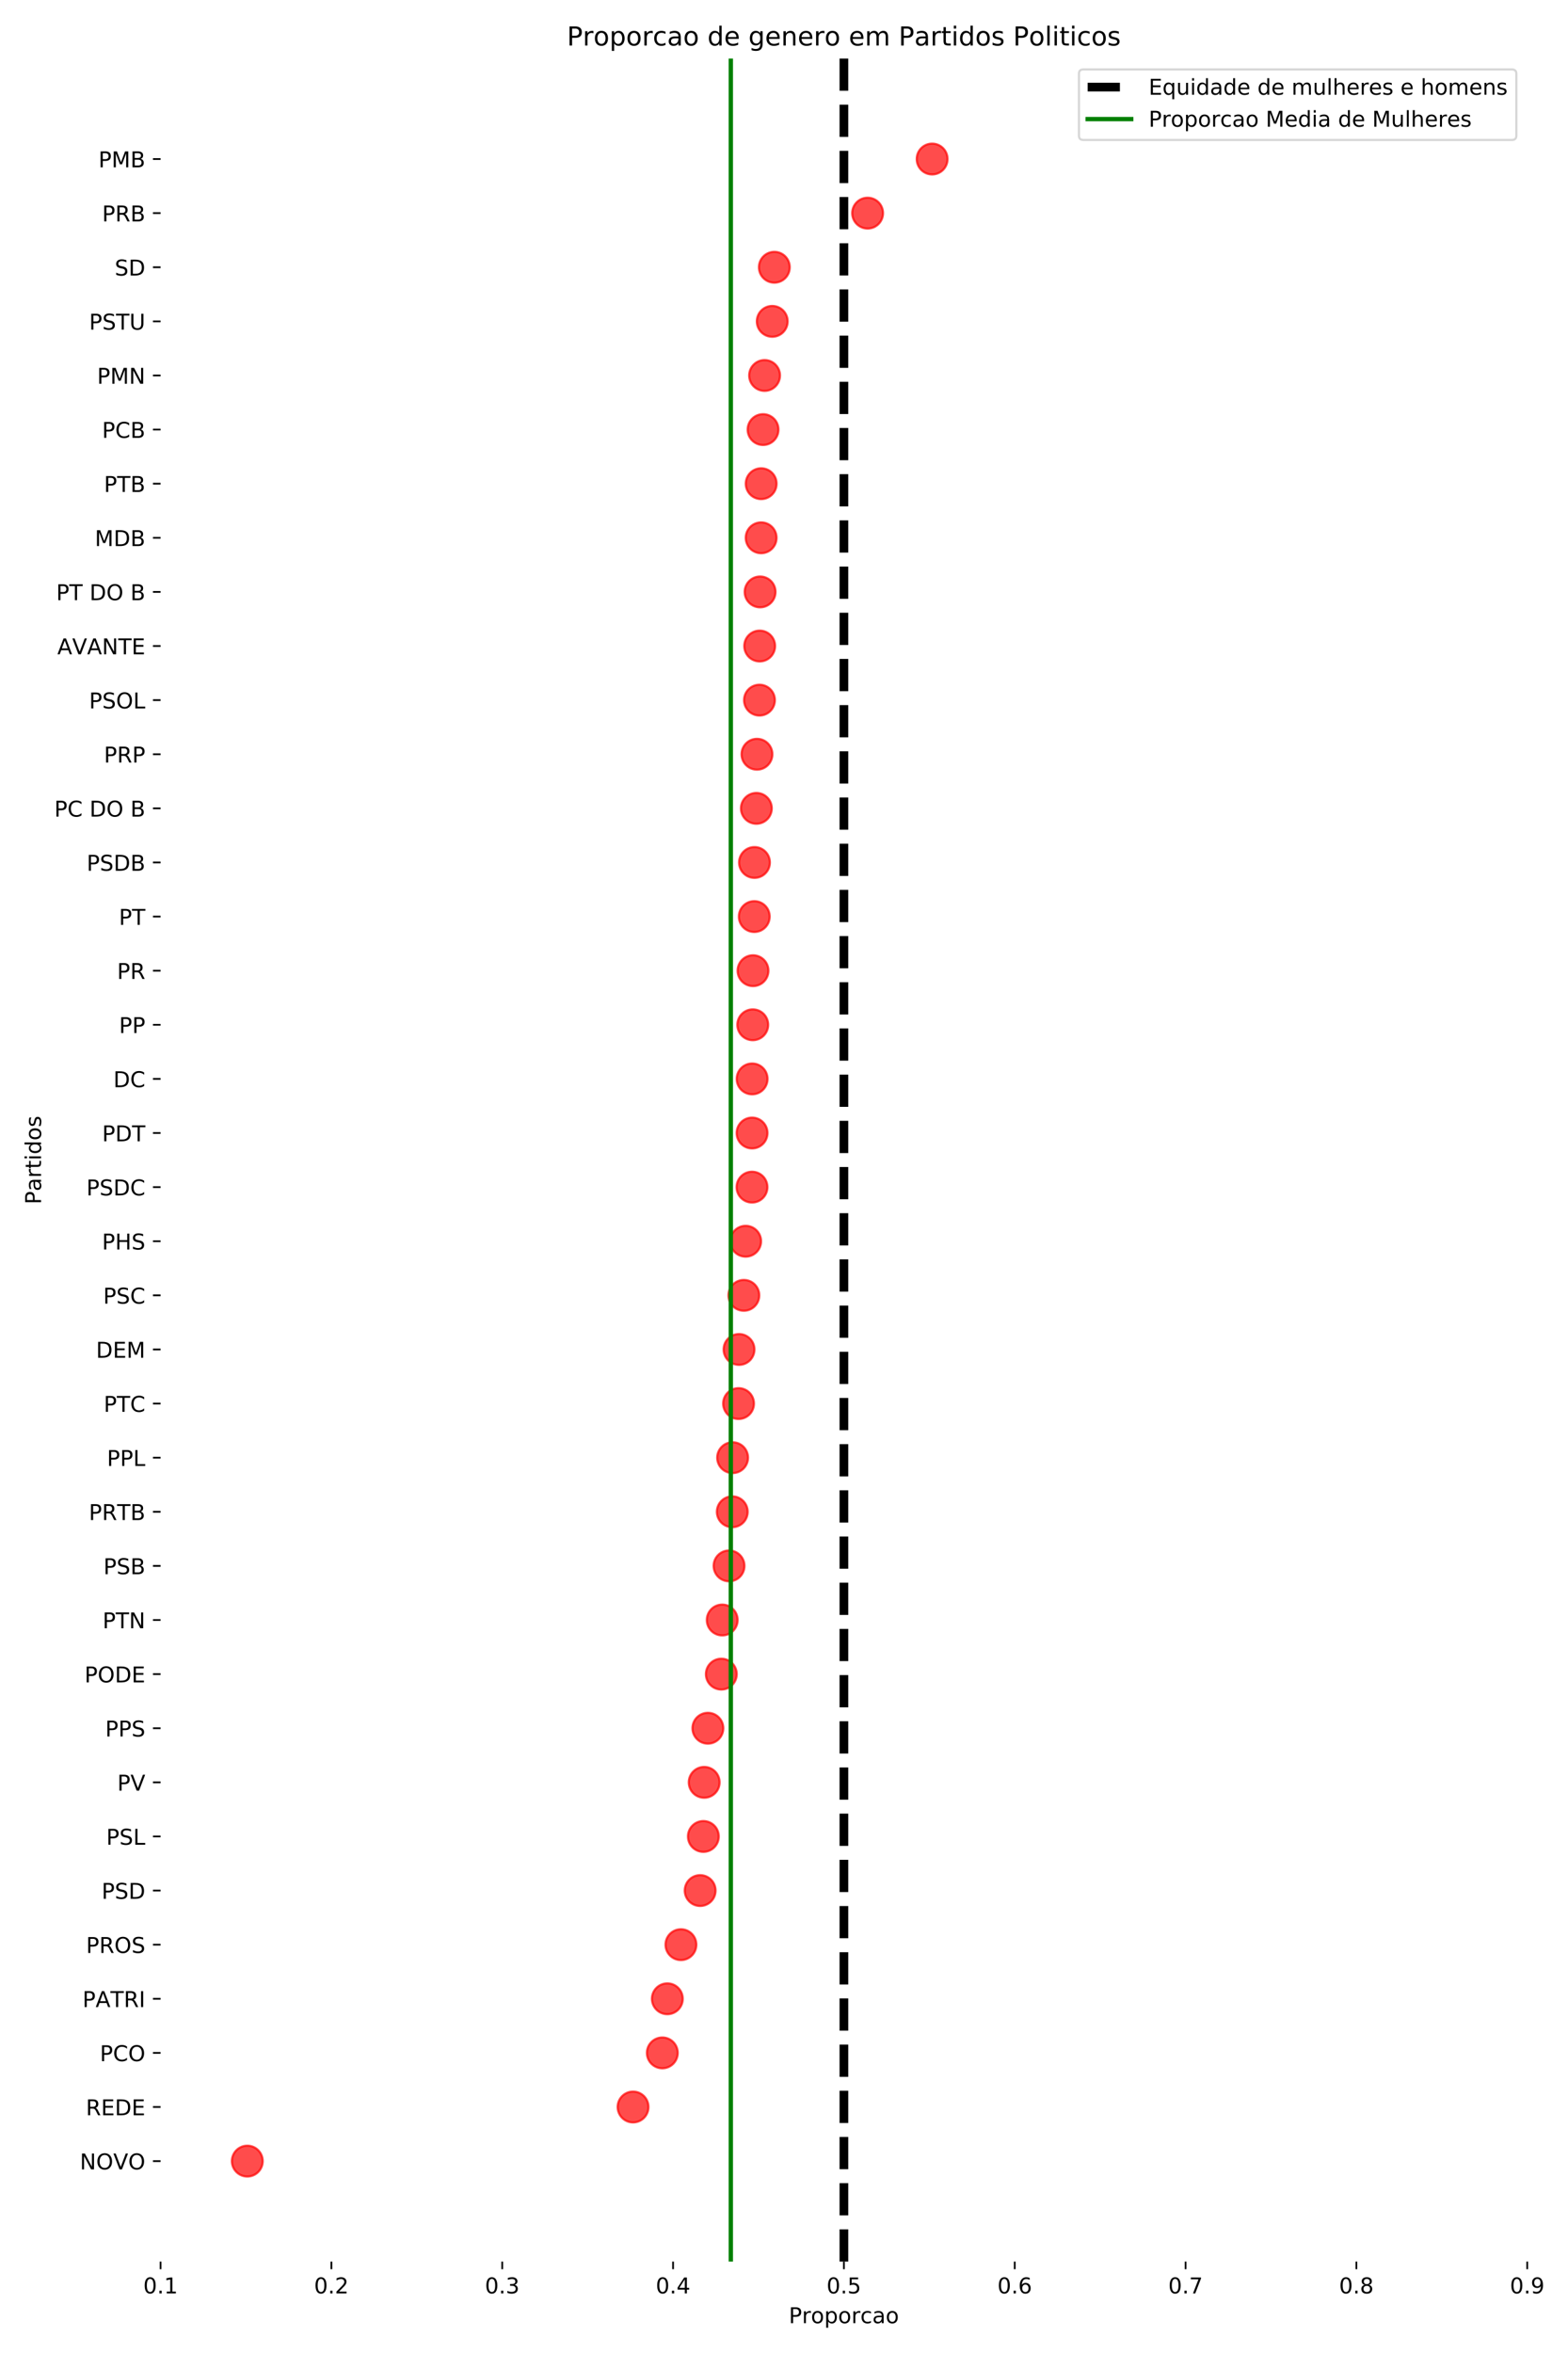 <?xml version="1.0" encoding="utf-8" standalone="no"?>
<!DOCTYPE svg PUBLIC "-//W3C//DTD SVG 1.1//EN"
  "http://www.w3.org/Graphics/SVG/1.1/DTD/svg11.dtd">
<!-- Created with matplotlib (https://matplotlib.org/) -->
<svg height="1080pt" version="1.1" viewBox="0 0 720 1080" width="720pt" xmlns="http://www.w3.org/2000/svg" xmlns:xlink="http://www.w3.org/1999/xlink">
 <defs>
  <style type="text/css">
*{stroke-linecap:butt;stroke-linejoin:round;}
  </style>
 </defs>
 <g id="figure_1">
  <g id="patch_1">
   <path d="M 0 1080 
L 720 1080 
L 720 0 
L 0 0 
z
" style="fill:#ffffff;"/>
  </g>
  <g id="axes_1">
   <g id="patch_2">
    <path d="M 73.73 1038.04 
L 701.28 1038.04 
L 701.28 26.88 
L 73.73 26.88 
z
" style="fill:#ffffff;"/>
   </g>
   <g id="PathCollection_1">
    <path clip-path="url(#p1432389a70)" d="M 113.559 998.997 
C 115.434 998.997 117.233 998.252 118.559 996.926 
C 119.885 995.6 120.63 993.801 120.63 991.926 
C 120.63 990.051 119.885 988.252 118.559 986.926 
C 117.233 985.6 115.434 984.855 113.559 984.855 
C 111.684 984.855 109.885 985.6 108.559 986.926 
C 107.233 988.252 106.488 990.051 106.488 991.926 
C 106.488 993.801 107.233 995.6 108.559 996.926 
C 109.885 998.252 111.684 998.997 113.559 998.997 
z
" style="fill:#ff0000;fill-opacity:0.7;stroke:#ff0000;stroke-opacity:0.7;"/>
    <path clip-path="url(#p1432389a70)" d="M 290.688 974.161 
C 292.563 974.161 294.362 973.416 295.688 972.09 
C 297.014 970.764 297.759 968.965 297.759 967.09 
C 297.759 965.215 297.014 963.416 295.688 962.09 
C 294.362 960.764 292.563 960.019 290.688 960.019 
C 288.813 960.019 287.014 960.764 285.688 962.09 
C 284.362 963.416 283.617 965.215 283.617 967.09 
C 283.617 968.965 284.362 970.764 285.688 972.09 
C 287.014 973.416 288.813 974.161 290.688 974.161 
z
" style="fill:#ff0000;fill-opacity:0.7;stroke:#ff0000;stroke-opacity:0.7;"/>
    <path clip-path="url(#p1432389a70)" d="M 304.13 949.325 
C 306.005 949.325 307.804 948.58 309.13 947.254 
C 310.456 945.928 311.201 944.129 311.201 942.254 
C 311.201 940.379 310.456 938.58 309.13 937.254 
C 307.804 935.928 306.005 935.183 304.13 935.183 
C 302.255 935.183 300.456 935.928 299.13 937.254 
C 297.804 938.58 297.059 940.379 297.059 942.254 
C 297.059 944.129 297.804 945.928 299.13 947.254 
C 300.456 948.58 302.255 949.325 304.13 949.325 
z
" style="fill:#ff0000;fill-opacity:0.7;stroke:#ff0000;stroke-opacity:0.7;"/>
    <path clip-path="url(#p1432389a70)" d="M 306.43 924.489 
C 308.305 924.489 310.104 923.744 311.43 922.418 
C 312.756 921.092 313.501 919.293 313.501 917.418 
C 313.501 915.543 312.756 913.744 311.43 912.418 
C 310.104 911.092 308.305 910.347 306.43 910.347 
C 304.555 910.347 302.756 911.092 301.43 912.418 
C 300.104 913.744 299.359 915.543 299.359 917.418 
C 299.359 919.293 300.104 921.092 301.43 922.418 
C 302.756 923.744 304.555 924.489 306.43 924.489 
z
" style="fill:#ff0000;fill-opacity:0.7;stroke:#ff0000;stroke-opacity:0.7;"/>
    <path clip-path="url(#p1432389a70)" d="M 312.672 899.653 
C 314.547 899.653 316.346 898.908 317.672 897.582 
C 318.998 896.256 319.743 894.457 319.743 892.582 
C 319.743 890.707 318.998 888.908 317.672 887.582 
C 316.346 886.256 314.547 885.511 312.672 885.511 
C 310.797 885.511 308.998 886.256 307.672 887.582 
C 306.346 888.908 305.601 890.707 305.601 892.582 
C 305.601 894.457 306.346 896.256 307.672 897.582 
C 308.998 898.908 310.797 899.653 312.672 899.653 
z
" style="fill:#ff0000;fill-opacity:0.7;stroke:#ff0000;stroke-opacity:0.7;"/>
    <path clip-path="url(#p1432389a70)" d="M 321.501 874.817 
C 323.377 874.817 325.175 874.072 326.501 872.746 
C 327.827 871.42 328.572 869.621 328.572 867.746 
C 328.572 865.871 327.827 864.072 326.501 862.746 
C 325.175 861.42 323.377 860.675 321.501 860.675 
C 319.626 860.675 317.827 861.42 316.501 862.746 
C 315.175 864.072 314.43 865.871 314.43 867.746 
C 314.43 869.621 315.175 871.42 316.501 872.746 
C 317.827 874.072 319.626 874.817 321.501 874.817 
z
" style="fill:#ff0000;fill-opacity:0.7;stroke:#ff0000;stroke-opacity:0.7;"/>
    <path clip-path="url(#p1432389a70)" d="M 322.972 849.981 
C 324.847 849.981 326.646 849.236 327.972 847.91 
C 329.298 846.584 330.043 844.785 330.043 842.91 
C 330.043 841.035 329.298 839.236 327.972 837.91 
C 326.646 836.584 324.847 835.839 322.972 835.839 
C 321.097 835.839 319.298 836.584 317.972 837.91 
C 316.646 839.236 315.901 841.035 315.901 842.91 
C 315.901 844.785 316.646 846.584 317.972 847.91 
C 319.298 849.236 321.097 849.981 322.972 849.981 
z
" style="fill:#ff0000;fill-opacity:0.7;stroke:#ff0000;stroke-opacity:0.7;"/>
    <path clip-path="url(#p1432389a70)" d="M 323.353 825.145 
C 325.228 825.145 327.027 824.4 328.353 823.074 
C 329.679 821.748 330.424 819.949 330.424 818.074 
C 330.424 816.199 329.679 814.4 328.353 813.074 
C 327.027 811.748 325.228 811.003 323.353 811.003 
C 321.478 811.003 319.679 811.748 318.353 813.074 
C 317.027 814.4 316.282 816.199 316.282 818.074 
C 316.282 819.949 317.027 821.748 318.353 823.074 
C 319.679 824.4 321.478 825.145 323.353 825.145 
z
" style="fill:#ff0000;fill-opacity:0.7;stroke:#ff0000;stroke-opacity:0.7;"/>
    <path clip-path="url(#p1432389a70)" d="M 325.049 800.309 
C 326.924 800.309 328.723 799.564 330.049 798.238 
C 331.375 796.912 332.12 795.113 332.12 793.238 
C 332.12 791.363 331.375 789.564 330.049 788.238 
C 328.723 786.912 326.924 786.167 325.049 786.167 
C 323.174 786.167 321.375 786.912 320.049 788.238 
C 318.723 789.564 317.978 791.363 317.978 793.238 
C 317.978 795.113 318.723 796.912 320.049 798.238 
C 321.375 799.564 323.174 800.309 325.049 800.309 
z
" style="fill:#ff0000;fill-opacity:0.7;stroke:#ff0000;stroke-opacity:0.7;"/>
    <path clip-path="url(#p1432389a70)" d="M 331.217 775.473 
C 333.092 775.473 334.891 774.728 336.217 773.402 
C 337.543 772.076 338.288 770.277 338.288 768.402 
C 338.288 766.527 337.543 764.728 336.217 763.402 
C 334.891 762.076 333.092 761.331 331.217 761.331 
C 329.342 761.331 327.543 762.076 326.217 763.402 
C 324.891 764.728 324.146 766.527 324.146 768.402 
C 324.146 770.277 324.891 772.076 326.217 773.402 
C 327.543 774.728 329.342 775.473 331.217 775.473 
z
" style="fill:#ff0000;fill-opacity:0.7;stroke:#ff0000;stroke-opacity:0.7;"/>
    <path clip-path="url(#p1432389a70)" d="M 331.632 750.637 
C 333.508 750.637 335.306 749.892 336.632 748.566 
C 337.958 747.24 338.703 745.441 338.703 743.566 
C 338.703 741.691 337.958 739.892 336.632 738.566 
C 335.306 737.24 333.508 736.495 331.632 736.495 
C 329.757 736.495 327.958 737.24 326.632 738.566 
C 325.306 739.892 324.561 741.691 324.561 743.566 
C 324.561 745.441 325.306 747.24 326.632 748.566 
C 327.958 749.892 329.757 750.637 331.632 750.637 
z
" style="fill:#ff0000;fill-opacity:0.7;stroke:#ff0000;stroke-opacity:0.7;"/>
    <path clip-path="url(#p1432389a70)" d="M 334.766 725.801 
C 336.642 725.801 338.44 725.056 339.766 723.73 
C 341.092 722.404 341.837 720.605 341.837 718.73 
C 341.837 716.855 341.092 715.056 339.766 713.73 
C 338.44 712.404 336.642 711.659 334.766 711.659 
C 332.891 711.659 331.092 712.404 329.766 713.73 
C 328.44 715.056 327.695 716.855 327.695 718.73 
C 327.695 720.605 328.44 722.404 329.766 723.73 
C 331.092 725.056 332.891 725.801 334.766 725.801 
z
" style="fill:#ff0000;fill-opacity:0.7;stroke:#ff0000;stroke-opacity:0.7;"/>
    <path clip-path="url(#p1432389a70)" d="M 336.249 700.965 
C 338.124 700.965 339.923 700.22 341.249 698.894 
C 342.575 697.568 343.32 695.769 343.32 693.894 
C 343.32 692.019 342.575 690.22 341.249 688.894 
C 339.923 687.568 338.124 686.823 336.249 686.823 
C 334.373 686.823 332.575 687.568 331.249 688.894 
C 329.923 690.22 329.178 692.019 329.178 693.894 
C 329.178 695.769 329.923 697.568 331.249 698.894 
C 332.575 700.22 334.373 700.965 336.249 700.965 
z
" style="fill:#ff0000;fill-opacity:0.7;stroke:#ff0000;stroke-opacity:0.7;"/>
    <path clip-path="url(#p1432389a70)" d="M 336.405 676.129 
C 338.281 676.129 340.079 675.384 341.405 674.058 
C 342.731 672.732 343.476 670.933 343.476 669.058 
C 343.476 667.183 342.731 665.384 341.405 664.058 
C 340.079 662.732 338.281 661.987 336.405 661.987 
C 334.53 661.987 332.731 662.732 331.405 664.058 
C 330.079 665.384 329.334 667.183 329.334 669.058 
C 329.334 670.933 330.079 672.732 331.405 674.058 
C 332.731 675.384 334.53 676.129 336.405 676.129 
z
" style="fill:#ff0000;fill-opacity:0.7;stroke:#ff0000;stroke-opacity:0.7;"/>
    <path clip-path="url(#p1432389a70)" d="M 339.137 651.293 
C 341.013 651.293 342.811 650.548 344.137 649.222 
C 345.463 647.896 346.208 646.097 346.208 644.222 
C 346.208 642.347 345.463 640.548 344.137 639.222 
C 342.811 637.896 341.013 637.151 339.137 637.151 
C 337.262 637.151 335.463 637.896 334.137 639.222 
C 332.811 640.548 332.066 642.347 332.066 644.222 
C 332.066 646.097 332.811 647.896 334.137 649.222 
C 335.463 650.548 337.262 651.293 339.137 651.293 
z
" style="fill:#ff0000;fill-opacity:0.7;stroke:#ff0000;stroke-opacity:0.7;"/>
    <path clip-path="url(#p1432389a70)" d="M 339.352 626.457 
C 341.227 626.457 343.026 625.712 344.352 624.386 
C 345.678 623.06 346.423 621.261 346.423 619.386 
C 346.423 617.511 345.678 615.712 344.352 614.386 
C 343.026 613.06 341.227 612.315 339.352 612.315 
C 337.477 612.315 335.678 613.06 334.352 614.386 
C 333.026 615.712 332.281 617.511 332.281 619.386 
C 332.281 621.261 333.026 623.06 334.352 624.386 
C 335.678 625.712 337.477 626.457 339.352 626.457 
z
" style="fill:#ff0000;fill-opacity:0.7;stroke:#ff0000;stroke-opacity:0.7;"/>
    <path clip-path="url(#p1432389a70)" d="M 341.564 601.621 
C 343.44 601.621 345.238 600.876 346.564 599.55 
C 347.89 598.224 348.635 596.425 348.635 594.55 
C 348.635 592.675 347.89 590.876 346.564 589.55 
C 345.238 588.224 343.44 587.479 341.564 587.479 
C 339.689 587.479 337.89 588.224 336.564 589.55 
C 335.238 590.876 334.493 592.675 334.493 594.55 
C 334.493 596.425 335.238 598.224 336.564 599.55 
C 337.89 600.876 339.689 601.621 341.564 601.621 
z
" style="fill:#ff0000;fill-opacity:0.7;stroke:#ff0000;stroke-opacity:0.7;"/>
    <path clip-path="url(#p1432389a70)" d="M 342.395 576.785 
C 344.27 576.785 346.069 576.04 347.395 574.714 
C 348.721 573.388 349.466 571.589 349.466 569.714 
C 349.466 567.839 348.721 566.04 347.395 564.714 
C 346.069 563.388 344.27 562.643 342.395 562.643 
C 340.519 562.643 338.721 563.388 337.395 564.714 
C 336.069 566.04 335.324 567.839 335.324 569.714 
C 335.324 571.589 336.069 573.388 337.395 574.714 
C 338.721 576.04 340.519 576.785 342.395 576.785 
z
" style="fill:#ff0000;fill-opacity:0.7;stroke:#ff0000;stroke-opacity:0.7;"/>
    <path clip-path="url(#p1432389a70)" d="M 345.312 551.949 
C 347.188 551.949 348.986 551.204 350.312 549.878 
C 351.638 548.552 352.383 546.753 352.383 544.878 
C 352.383 543.003 351.638 541.204 350.312 539.878 
C 348.986 538.552 347.188 537.807 345.312 537.807 
C 343.437 537.807 341.638 538.552 340.312 539.878 
C 338.986 541.204 338.241 543.003 338.241 544.878 
C 338.241 546.753 338.986 548.552 340.312 549.878 
C 341.638 551.204 343.437 551.949 345.312 551.949 
z
" style="fill:#ff0000;fill-opacity:0.7;stroke:#ff0000;stroke-opacity:0.7;"/>
    <path clip-path="url(#p1432389a70)" d="M 345.338 527.113 
C 347.213 527.113 349.012 526.368 350.338 525.042 
C 351.664 523.716 352.409 521.917 352.409 520.042 
C 352.409 518.167 351.664 516.368 350.338 515.042 
C 349.012 513.716 347.213 512.971 345.338 512.971 
C 343.463 512.971 341.664 513.716 340.338 515.042 
C 339.012 516.368 338.267 518.167 338.267 520.042 
C 338.267 521.917 339.012 523.716 340.338 525.042 
C 341.664 526.368 343.463 527.113 345.338 527.113 
z
" style="fill:#ff0000;fill-opacity:0.7;stroke:#ff0000;stroke-opacity:0.7;"/>
    <path clip-path="url(#p1432389a70)" d="M 345.368 502.277 
C 347.243 502.277 349.042 501.532 350.368 500.206 
C 351.694 498.88 352.439 497.081 352.439 495.206 
C 352.439 493.331 351.694 491.532 350.368 490.206 
C 349.042 488.88 347.243 488.135 345.368 488.135 
C 343.493 488.135 341.694 488.88 340.368 490.206 
C 339.042 491.532 338.297 493.331 338.297 495.206 
C 338.297 497.081 339.042 498.88 340.368 500.206 
C 341.694 501.532 343.493 502.277 345.368 502.277 
z
" style="fill:#ff0000;fill-opacity:0.7;stroke:#ff0000;stroke-opacity:0.7;"/>
    <path clip-path="url(#p1432389a70)" d="M 345.656 477.441 
C 347.531 477.441 349.33 476.696 350.656 475.37 
C 351.982 474.044 352.727 472.245 352.727 470.37 
C 352.727 468.495 351.982 466.696 350.656 465.37 
C 349.33 464.044 347.531 463.299 345.656 463.299 
C 343.78 463.299 341.982 464.044 340.656 465.37 
C 339.33 466.696 338.585 468.495 338.585 470.37 
C 338.585 472.245 339.33 474.044 340.656 475.37 
C 341.982 476.696 343.78 477.441 345.656 477.441 
z
" style="fill:#ff0000;fill-opacity:0.7;stroke:#ff0000;stroke-opacity:0.7;"/>
    <path clip-path="url(#p1432389a70)" d="M 345.773 452.605 
C 347.648 452.605 349.447 451.86 350.773 450.534 
C 352.099 449.208 352.844 447.409 352.844 445.534 
C 352.844 443.659 352.099 441.86 350.773 440.534 
C 349.447 439.208 347.648 438.463 345.773 438.463 
C 343.897 438.463 342.099 439.208 340.773 440.534 
C 339.447 441.86 338.702 443.659 338.702 445.534 
C 338.702 447.409 339.447 449.208 340.773 450.534 
C 342.099 451.86 343.897 452.605 345.773 452.605 
z
" style="fill:#ff0000;fill-opacity:0.7;stroke:#ff0000;stroke-opacity:0.7;"/>
    <path clip-path="url(#p1432389a70)" d="M 346.352 427.769 
C 348.227 427.769 350.026 427.024 351.352 425.698 
C 352.678 424.372 353.423 422.573 353.423 420.698 
C 353.423 418.823 352.678 417.024 351.352 415.698 
C 350.026 414.372 348.227 413.627 346.352 413.627 
C 344.477 413.627 342.678 414.372 341.352 415.698 
C 340.026 417.024 339.281 418.823 339.281 420.698 
C 339.281 422.573 340.026 424.372 341.352 425.698 
C 342.678 427.024 344.477 427.769 346.352 427.769 
z
" style="fill:#ff0000;fill-opacity:0.7;stroke:#ff0000;stroke-opacity:0.7;"/>
    <path clip-path="url(#p1432389a70)" d="M 346.446 402.933 
C 348.322 402.933 350.12 402.188 351.446 400.862 
C 352.773 399.536 353.518 397.737 353.518 395.862 
C 353.518 393.987 352.773 392.188 351.446 390.862 
C 350.12 389.536 348.322 388.791 346.446 388.791 
C 344.571 388.791 342.773 389.536 341.446 390.862 
C 340.12 392.188 339.375 393.987 339.375 395.862 
C 339.375 397.737 340.12 399.536 341.446 400.862 
C 342.773 402.188 344.571 402.933 346.446 402.933 
z
" style="fill:#ff0000;fill-opacity:0.7;stroke:#ff0000;stroke-opacity:0.7;"/>
    <path clip-path="url(#p1432389a70)" d="M 347.315 378.097 
C 349.191 378.097 350.989 377.352 352.315 376.026 
C 353.641 374.7 354.386 372.901 354.386 371.026 
C 354.386 369.151 353.641 367.352 352.315 366.026 
C 350.989 364.7 349.191 363.955 347.315 363.955 
C 345.44 363.955 343.641 364.7 342.315 366.026 
C 340.989 367.352 340.244 369.151 340.244 371.026 
C 340.244 372.901 340.989 374.7 342.315 376.026 
C 343.641 377.352 345.44 378.097 347.315 378.097 
z
" style="fill:#ff0000;fill-opacity:0.7;stroke:#ff0000;stroke-opacity:0.7;"/>
    <path clip-path="url(#p1432389a70)" d="M 347.589 353.261 
C 349.465 353.261 351.263 352.516 352.589 351.19 
C 353.915 349.864 354.66 348.065 354.66 346.19 
C 354.66 344.315 353.915 342.516 352.589 341.19 
C 351.263 339.864 349.465 339.119 347.589 339.119 
C 345.714 339.119 343.915 339.864 342.589 341.19 
C 341.263 342.516 340.518 344.315 340.518 346.19 
C 340.518 348.065 341.263 349.864 342.589 351.19 
C 343.915 352.516 345.714 353.261 347.589 353.261 
z
" style="fill:#ff0000;fill-opacity:0.7;stroke:#ff0000;stroke-opacity:0.7;"/>
    <path clip-path="url(#p1432389a70)" d="M 348.737 328.425 
C 350.612 328.425 352.411 327.68 353.737 326.354 
C 355.063 325.028 355.808 323.229 355.808 321.354 
C 355.808 319.479 355.063 317.68 353.737 316.354 
C 352.411 315.028 350.612 314.283 348.737 314.283 
C 346.862 314.283 345.063 315.028 343.737 316.354 
C 342.411 317.68 341.666 319.479 341.666 321.354 
C 341.666 323.229 342.411 325.028 343.737 326.354 
C 345.063 327.68 346.862 328.425 348.737 328.425 
z
" style="fill:#ff0000;fill-opacity:0.7;stroke:#ff0000;stroke-opacity:0.7;"/>
    <path clip-path="url(#p1432389a70)" d="M 348.832 303.589 
C 350.707 303.589 352.506 302.844 353.832 301.518 
C 355.158 300.192 355.903 298.393 355.903 296.518 
C 355.903 294.643 355.158 292.844 353.832 291.518 
C 352.506 290.192 350.707 289.447 348.832 289.447 
C 346.956 289.447 345.158 290.192 343.832 291.518 
C 342.506 292.844 341.761 294.643 341.761 296.518 
C 341.761 298.393 342.506 300.192 343.832 301.518 
C 345.158 302.844 346.956 303.589 348.832 303.589 
z
" style="fill:#ff0000;fill-opacity:0.7;stroke:#ff0000;stroke-opacity:0.7;"/>
    <path clip-path="url(#p1432389a70)" d="M 349.021 278.753 
C 350.896 278.753 352.695 278.008 354.021 276.682 
C 355.347 275.356 356.092 273.557 356.092 271.682 
C 356.092 269.807 355.347 268.008 354.021 266.682 
C 352.695 265.356 350.896 264.611 349.021 264.611 
C 347.145 264.611 345.347 265.356 344.021 266.682 
C 342.695 268.008 341.95 269.807 341.95 271.682 
C 341.95 273.557 342.695 275.356 344.021 276.682 
C 345.347 278.008 347.145 278.753 349.021 278.753 
z
" style="fill:#ff0000;fill-opacity:0.7;stroke:#ff0000;stroke-opacity:0.7;"/>
    <path clip-path="url(#p1432389a70)" d="M 349.505 253.917 
C 351.381 253.917 353.179 253.172 354.505 251.846 
C 355.831 250.52 356.576 248.721 356.576 246.846 
C 356.576 244.971 355.831 243.172 354.505 241.846 
C 353.179 240.52 351.381 239.775 349.505 239.775 
C 347.63 239.775 345.831 240.52 344.505 241.846 
C 343.179 243.172 342.434 244.971 342.434 246.846 
C 342.434 248.721 343.179 250.52 344.505 251.846 
C 345.831 253.172 347.63 253.917 349.505 253.917 
z
" style="fill:#ff0000;fill-opacity:0.7;stroke:#ff0000;stroke-opacity:0.7;"/>
    <path clip-path="url(#p1432389a70)" d="M 349.519 229.081 
C 351.395 229.081 353.193 228.336 354.519 227.01 
C 355.845 225.684 356.59 223.885 356.59 222.01 
C 356.59 220.135 355.845 218.336 354.519 217.01 
C 353.193 215.684 351.395 214.939 349.519 214.939 
C 347.644 214.939 345.845 215.684 344.519 217.01 
C 343.193 218.336 342.448 220.135 342.448 222.01 
C 342.448 223.885 343.193 225.684 344.519 227.01 
C 345.845 228.336 347.644 229.081 349.519 229.081 
z
" style="fill:#ff0000;fill-opacity:0.7;stroke:#ff0000;stroke-opacity:0.7;"/>
    <path clip-path="url(#p1432389a70)" d="M 350.382 204.245 
C 352.257 204.245 354.056 203.5 355.382 202.174 
C 356.708 200.848 357.453 199.049 357.453 197.174 
C 357.453 195.299 356.708 193.5 355.382 192.174 
C 354.056 190.848 352.257 190.103 350.382 190.103 
C 348.507 190.103 346.708 190.848 345.382 192.174 
C 344.056 193.5 343.311 195.299 343.311 197.174 
C 343.311 199.049 344.056 200.848 345.382 202.174 
C 346.708 203.5 348.507 204.245 350.382 204.245 
z
" style="fill:#ff0000;fill-opacity:0.7;stroke:#ff0000;stroke-opacity:0.7;"/>
    <path clip-path="url(#p1432389a70)" d="M 351.086 179.409 
C 352.962 179.409 354.76 178.664 356.086 177.338 
C 357.412 176.012 358.157 174.213 358.157 172.338 
C 358.157 170.463 357.412 168.664 356.086 167.338 
C 354.76 166.012 352.962 165.267 351.086 165.267 
C 349.211 165.267 347.412 166.012 346.086 167.338 
C 344.76 168.664 344.015 170.463 344.015 172.338 
C 344.015 174.213 344.76 176.012 346.086 177.338 
C 347.412 178.664 349.211 179.409 351.086 179.409 
z
" style="fill:#ff0000;fill-opacity:0.7;stroke:#ff0000;stroke-opacity:0.7;"/>
    <path clip-path="url(#p1432389a70)" d="M 354.598 154.573 
C 356.473 154.573 358.272 153.828 359.598 152.502 
C 360.924 151.176 361.669 149.377 361.669 147.502 
C 361.669 145.627 360.924 143.828 359.598 142.502 
C 358.272 141.176 356.473 140.431 354.598 140.431 
C 352.722 140.431 350.924 141.176 349.598 142.502 
C 348.272 143.828 347.527 145.627 347.527 147.502 
C 347.527 149.377 348.272 151.176 349.598 152.502 
C 350.924 153.828 352.722 154.573 354.598 154.573 
z
" style="fill:#ff0000;fill-opacity:0.7;stroke:#ff0000;stroke-opacity:0.7;"/>
    <path clip-path="url(#p1432389a70)" d="M 355.565 129.737 
C 357.441 129.737 359.239 128.992 360.565 127.666 
C 361.891 126.34 362.637 124.541 362.637 122.666 
C 362.637 120.791 361.891 118.992 360.565 117.666 
C 359.239 116.34 357.441 115.595 355.565 115.595 
C 353.69 115.595 351.891 116.34 350.565 117.666 
C 349.239 118.992 348.494 120.791 348.494 122.666 
C 348.494 124.541 349.239 126.34 350.565 127.666 
C 351.891 128.992 353.69 129.737 355.565 129.737 
z
" style="fill:#ff0000;fill-opacity:0.7;stroke:#ff0000;stroke-opacity:0.7;"/>
    <path clip-path="url(#p1432389a70)" d="M 398.398 104.901 
C 400.273 104.901 402.072 104.156 403.398 102.83 
C 404.724 101.504 405.469 99.705 405.469 97.83 
C 405.469 95.955 404.724 94.156 403.398 92.83 
C 402.072 91.504 400.273 90.759 398.398 90.759 
C 396.522 90.759 394.724 91.504 393.398 92.83 
C 392.072 94.156 391.326 95.955 391.326 97.83 
C 391.326 99.705 392.072 101.504 393.398 102.83 
C 394.724 104.156 396.522 104.901 398.398 104.901 
z
" style="fill:#ff0000;fill-opacity:0.7;stroke:#ff0000;stroke-opacity:0.7;"/>
    <path clip-path="url(#p1432389a70)" d="M 428.02 80.065 
C 429.895 80.065 431.694 79.32 433.02 77.994 
C 434.346 76.668 435.091 74.869 435.091 72.994 
C 435.091 71.119 434.346 69.32 433.02 67.994 
C 431.694 66.668 429.895 65.923 428.02 65.923 
C 426.144 65.923 424.346 66.668 423.02 67.994 
C 421.694 69.32 420.949 71.119 420.949 72.994 
C 420.949 74.869 421.694 76.668 423.02 77.994 
C 424.346 79.32 426.144 80.065 428.02 80.065 
z
" style="fill:#ff0000;fill-opacity:0.7;stroke:#ff0000;stroke-opacity:0.7;"/>
   </g>
   <g id="matplotlib.axis_1">
    <g id="xtick_1">
     <g id="line2d_1">
      <defs>
       <path d="M 0 0 
L 0 3.5 
" id="m1e19aa21d6" style="stroke:#000000;stroke-width:0.8;"/>
      </defs>
      <g>
       <use style="stroke:#000000;stroke-width:0.8;" x="73.73" xlink:href="#m1e19aa21d6" y="1038.04"/>
      </g>
     </g>
     <g id="text_1">
      <!-- 0.1 -->
      <defs>
       <path d="M 31.781 66.406 
Q 24.172 66.406 20.328 58.906 
Q 16.5 51.422 16.5 36.375 
Q 16.5 21.391 20.328 13.891 
Q 24.172 6.391 31.781 6.391 
Q 39.453 6.391 43.281 13.891 
Q 47.125 21.391 47.125 36.375 
Q 47.125 51.422 43.281 58.906 
Q 39.453 66.406 31.781 66.406 
z
M 31.781 74.219 
Q 44.047 74.219 50.516 64.516 
Q 56.984 54.828 56.984 36.375 
Q 56.984 17.969 50.516 8.266 
Q 44.047 -1.422 31.781 -1.422 
Q 19.531 -1.422 13.062 8.266 
Q 6.594 17.969 6.594 36.375 
Q 6.594 54.828 13.062 64.516 
Q 19.531 74.219 31.781 74.219 
z
" id="DejaVuSans-48"/>
       <path d="M 10.688 12.406 
L 21 12.406 
L 21 0 
L 10.688 0 
z
" id="DejaVuSans-46"/>
       <path d="M 12.406 8.297 
L 28.516 8.297 
L 28.516 63.922 
L 10.984 60.406 
L 10.984 69.391 
L 28.422 72.906 
L 38.281 72.906 
L 38.281 8.297 
L 54.391 8.297 
L 54.391 0 
L 12.406 0 
z
" id="DejaVuSans-49"/>
      </defs>
      <g transform="translate(65.778 1052.638)scale(0.1 -0.1)">
       <use xlink:href="#DejaVuSans-48"/>
       <use x="63.623" xlink:href="#DejaVuSans-46"/>
       <use x="95.41" xlink:href="#DejaVuSans-49"/>
      </g>
     </g>
    </g>
    <g id="xtick_2">
     <g id="line2d_2">
      <g>
       <use style="stroke:#000000;stroke-width:0.8;" x="152.174" xlink:href="#m1e19aa21d6" y="1038.04"/>
      </g>
     </g>
     <g id="text_2">
      <!-- 0.2 -->
      <defs>
       <path d="M 19.188 8.297 
L 53.609 8.297 
L 53.609 0 
L 7.328 0 
L 7.328 8.297 
Q 12.938 14.109 22.625 23.891 
Q 32.328 33.688 34.812 36.531 
Q 39.547 41.844 41.422 45.531 
Q 43.312 49.219 43.312 52.781 
Q 43.312 58.594 39.234 62.25 
Q 35.156 65.922 28.609 65.922 
Q 23.969 65.922 18.812 64.312 
Q 13.672 62.703 7.812 59.422 
L 7.812 69.391 
Q 13.766 71.781 18.938 73 
Q 24.125 74.219 28.422 74.219 
Q 39.75 74.219 46.484 68.547 
Q 53.219 62.891 53.219 53.422 
Q 53.219 48.922 51.531 44.891 
Q 49.859 40.875 45.406 35.406 
Q 44.188 33.984 37.641 27.219 
Q 31.109 20.453 19.188 8.297 
z
" id="DejaVuSans-50"/>
      </defs>
      <g transform="translate(144.222 1052.638)scale(0.1 -0.1)">
       <use xlink:href="#DejaVuSans-48"/>
       <use x="63.623" xlink:href="#DejaVuSans-46"/>
       <use x="95.41" xlink:href="#DejaVuSans-50"/>
      </g>
     </g>
    </g>
    <g id="xtick_3">
     <g id="line2d_3">
      <g>
       <use style="stroke:#000000;stroke-width:0.8;" x="230.618" xlink:href="#m1e19aa21d6" y="1038.04"/>
      </g>
     </g>
     <g id="text_3">
      <!-- 0.3 -->
      <defs>
       <path d="M 40.578 39.312 
Q 47.656 37.797 51.625 33 
Q 55.609 28.219 55.609 21.188 
Q 55.609 10.406 48.188 4.484 
Q 40.766 -1.422 27.094 -1.422 
Q 22.516 -1.422 17.656 -0.516 
Q 12.797 0.391 7.625 2.203 
L 7.625 11.719 
Q 11.719 9.328 16.594 8.109 
Q 21.484 6.891 26.812 6.891 
Q 36.078 6.891 40.938 10.547 
Q 45.797 14.203 45.797 21.188 
Q 45.797 27.641 41.281 31.266 
Q 36.766 34.906 28.719 34.906 
L 20.219 34.906 
L 20.219 43.016 
L 29.109 43.016 
Q 36.375 43.016 40.234 45.922 
Q 44.094 48.828 44.094 54.297 
Q 44.094 59.906 40.109 62.906 
Q 36.141 65.922 28.719 65.922 
Q 24.656 65.922 20.016 65.031 
Q 15.375 64.156 9.812 62.312 
L 9.812 71.094 
Q 15.438 72.656 20.344 73.438 
Q 25.25 74.219 29.594 74.219 
Q 40.828 74.219 47.359 69.109 
Q 53.906 64.016 53.906 55.328 
Q 53.906 49.266 50.438 45.094 
Q 46.969 40.922 40.578 39.312 
z
" id="DejaVuSans-51"/>
      </defs>
      <g transform="translate(222.666 1052.638)scale(0.1 -0.1)">
       <use xlink:href="#DejaVuSans-48"/>
       <use x="63.623" xlink:href="#DejaVuSans-46"/>
       <use x="95.41" xlink:href="#DejaVuSans-51"/>
      </g>
     </g>
    </g>
    <g id="xtick_4">
     <g id="line2d_4">
      <g>
       <use style="stroke:#000000;stroke-width:0.8;" x="309.061" xlink:href="#m1e19aa21d6" y="1038.04"/>
      </g>
     </g>
     <g id="text_4">
      <!-- 0.4 -->
      <defs>
       <path d="M 37.797 64.312 
L 12.891 25.391 
L 37.797 25.391 
z
M 35.203 72.906 
L 47.609 72.906 
L 47.609 25.391 
L 58.016 25.391 
L 58.016 17.188 
L 47.609 17.188 
L 47.609 0 
L 37.797 0 
L 37.797 17.188 
L 4.891 17.188 
L 4.891 26.703 
z
" id="DejaVuSans-52"/>
      </defs>
      <g transform="translate(301.11 1052.638)scale(0.1 -0.1)">
       <use xlink:href="#DejaVuSans-48"/>
       <use x="63.623" xlink:href="#DejaVuSans-46"/>
       <use x="95.41" xlink:href="#DejaVuSans-52"/>
      </g>
     </g>
    </g>
    <g id="xtick_5">
     <g id="line2d_5">
      <g>
       <use style="stroke:#000000;stroke-width:0.8;" x="387.505" xlink:href="#m1e19aa21d6" y="1038.04"/>
      </g>
     </g>
     <g id="text_5">
      <!-- 0.5 -->
      <defs>
       <path d="M 10.797 72.906 
L 49.516 72.906 
L 49.516 64.594 
L 19.828 64.594 
L 19.828 46.734 
Q 21.969 47.469 24.109 47.828 
Q 26.266 48.188 28.422 48.188 
Q 40.625 48.188 47.75 41.5 
Q 54.891 34.812 54.891 23.391 
Q 54.891 11.625 47.562 5.094 
Q 40.234 -1.422 26.906 -1.422 
Q 22.312 -1.422 17.547 -0.641 
Q 12.797 0.141 7.719 1.703 
L 7.719 11.625 
Q 12.109 9.234 16.797 8.062 
Q 21.484 6.891 26.703 6.891 
Q 35.156 6.891 40.078 11.328 
Q 45.016 15.766 45.016 23.391 
Q 45.016 31 40.078 35.438 
Q 35.156 39.891 26.703 39.891 
Q 22.75 39.891 18.812 39.016 
Q 14.891 38.141 10.797 36.281 
z
" id="DejaVuSans-53"/>
      </defs>
      <g transform="translate(379.553 1052.638)scale(0.1 -0.1)">
       <use xlink:href="#DejaVuSans-48"/>
       <use x="63.623" xlink:href="#DejaVuSans-46"/>
       <use x="95.41" xlink:href="#DejaVuSans-53"/>
      </g>
     </g>
    </g>
    <g id="xtick_6">
     <g id="line2d_6">
      <g>
       <use style="stroke:#000000;stroke-width:0.8;" x="465.949" xlink:href="#m1e19aa21d6" y="1038.04"/>
      </g>
     </g>
     <g id="text_6">
      <!-- 0.6 -->
      <defs>
       <path d="M 33.016 40.375 
Q 26.375 40.375 22.484 35.828 
Q 18.609 31.297 18.609 23.391 
Q 18.609 15.531 22.484 10.953 
Q 26.375 6.391 33.016 6.391 
Q 39.656 6.391 43.531 10.953 
Q 47.406 15.531 47.406 23.391 
Q 47.406 31.297 43.531 35.828 
Q 39.656 40.375 33.016 40.375 
z
M 52.594 71.297 
L 52.594 62.312 
Q 48.875 64.062 45.094 64.984 
Q 41.312 65.922 37.594 65.922 
Q 27.828 65.922 22.672 59.328 
Q 17.531 52.734 16.797 39.406 
Q 19.672 43.656 24.016 45.922 
Q 28.375 48.188 33.594 48.188 
Q 44.578 48.188 50.953 41.516 
Q 57.328 34.859 57.328 23.391 
Q 57.328 12.156 50.688 5.359 
Q 44.047 -1.422 33.016 -1.422 
Q 20.359 -1.422 13.672 8.266 
Q 6.984 17.969 6.984 36.375 
Q 6.984 53.656 15.188 63.938 
Q 23.391 74.219 37.203 74.219 
Q 40.922 74.219 44.703 73.484 
Q 48.484 72.75 52.594 71.297 
z
" id="DejaVuSans-54"/>
      </defs>
      <g transform="translate(457.997 1052.638)scale(0.1 -0.1)">
       <use xlink:href="#DejaVuSans-48"/>
       <use x="63.623" xlink:href="#DejaVuSans-46"/>
       <use x="95.41" xlink:href="#DejaVuSans-54"/>
      </g>
     </g>
    </g>
    <g id="xtick_7">
     <g id="line2d_7">
      <g>
       <use style="stroke:#000000;stroke-width:0.8;" x="544.393" xlink:href="#m1e19aa21d6" y="1038.04"/>
      </g>
     </g>
     <g id="text_7">
      <!-- 0.7 -->
      <defs>
       <path d="M 8.203 72.906 
L 55.078 72.906 
L 55.078 68.703 
L 28.609 0 
L 18.312 0 
L 43.219 64.594 
L 8.203 64.594 
z
" id="DejaVuSans-55"/>
      </defs>
      <g transform="translate(536.441 1052.638)scale(0.1 -0.1)">
       <use xlink:href="#DejaVuSans-48"/>
       <use x="63.623" xlink:href="#DejaVuSans-46"/>
       <use x="95.41" xlink:href="#DejaVuSans-55"/>
      </g>
     </g>
    </g>
    <g id="xtick_8">
     <g id="line2d_8">
      <g>
       <use style="stroke:#000000;stroke-width:0.8;" x="622.836" xlink:href="#m1e19aa21d6" y="1038.04"/>
      </g>
     </g>
     <g id="text_8">
      <!-- 0.8 -->
      <defs>
       <path d="M 31.781 34.625 
Q 24.75 34.625 20.719 30.859 
Q 16.703 27.094 16.703 20.516 
Q 16.703 13.922 20.719 10.156 
Q 24.75 6.391 31.781 6.391 
Q 38.812 6.391 42.859 10.172 
Q 46.922 13.969 46.922 20.516 
Q 46.922 27.094 42.891 30.859 
Q 38.875 34.625 31.781 34.625 
z
M 21.922 38.812 
Q 15.578 40.375 12.031 44.719 
Q 8.5 49.078 8.5 55.328 
Q 8.5 64.062 14.719 69.141 
Q 20.953 74.219 31.781 74.219 
Q 42.672 74.219 48.875 69.141 
Q 55.078 64.062 55.078 55.328 
Q 55.078 49.078 51.531 44.719 
Q 48 40.375 41.703 38.812 
Q 48.828 37.156 52.797 32.312 
Q 56.781 27.484 56.781 20.516 
Q 56.781 9.906 50.312 4.234 
Q 43.844 -1.422 31.781 -1.422 
Q 19.734 -1.422 13.25 4.234 
Q 6.781 9.906 6.781 20.516 
Q 6.781 27.484 10.781 32.312 
Q 14.797 37.156 21.922 38.812 
z
M 18.312 54.391 
Q 18.312 48.734 21.844 45.562 
Q 25.391 42.391 31.781 42.391 
Q 38.141 42.391 41.719 45.562 
Q 45.312 48.734 45.312 54.391 
Q 45.312 60.062 41.719 63.234 
Q 38.141 66.406 31.781 66.406 
Q 25.391 66.406 21.844 63.234 
Q 18.312 60.062 18.312 54.391 
z
" id="DejaVuSans-56"/>
      </defs>
      <g transform="translate(614.885 1052.638)scale(0.1 -0.1)">
       <use xlink:href="#DejaVuSans-48"/>
       <use x="63.623" xlink:href="#DejaVuSans-46"/>
       <use x="95.41" xlink:href="#DejaVuSans-56"/>
      </g>
     </g>
    </g>
    <g id="xtick_9">
     <g id="line2d_9">
      <g>
       <use style="stroke:#000000;stroke-width:0.8;" x="701.28" xlink:href="#m1e19aa21d6" y="1038.04"/>
      </g>
     </g>
     <g id="text_9">
      <!-- 0.9 -->
      <defs>
       <path d="M 10.984 1.516 
L 10.984 10.5 
Q 14.703 8.734 18.5 7.812 
Q 22.312 6.891 25.984 6.891 
Q 35.75 6.891 40.891 13.453 
Q 46.047 20.016 46.781 33.406 
Q 43.953 29.203 39.594 26.953 
Q 35.25 24.703 29.984 24.703 
Q 19.047 24.703 12.672 31.312 
Q 6.297 37.938 6.297 49.422 
Q 6.297 60.641 12.938 67.422 
Q 19.578 74.219 30.609 74.219 
Q 43.266 74.219 49.922 64.516 
Q 56.594 54.828 56.594 36.375 
Q 56.594 19.141 48.406 8.859 
Q 40.234 -1.422 26.422 -1.422 
Q 22.703 -1.422 18.891 -0.688 
Q 15.094 0.047 10.984 1.516 
z
M 30.609 32.422 
Q 37.25 32.422 41.125 36.953 
Q 45.016 41.5 45.016 49.422 
Q 45.016 57.281 41.125 61.844 
Q 37.25 66.406 30.609 66.406 
Q 23.969 66.406 20.094 61.844 
Q 16.219 57.281 16.219 49.422 
Q 16.219 41.5 20.094 36.953 
Q 23.969 32.422 30.609 32.422 
z
" id="DejaVuSans-57"/>
      </defs>
      <g transform="translate(693.328 1052.638)scale(0.1 -0.1)">
       <use xlink:href="#DejaVuSans-48"/>
       <use x="63.623" xlink:href="#DejaVuSans-46"/>
       <use x="95.41" xlink:href="#DejaVuSans-57"/>
      </g>
     </g>
    </g>
    <g id="text_10">
     <!-- Proporcao -->
     <defs>
      <path d="M 19.672 64.797 
L 19.672 37.406 
L 32.078 37.406 
Q 38.969 37.406 42.719 40.969 
Q 46.484 44.531 46.484 51.125 
Q 46.484 57.672 42.719 61.234 
Q 38.969 64.797 32.078 64.797 
z
M 9.812 72.906 
L 32.078 72.906 
Q 44.344 72.906 50.609 67.359 
Q 56.891 61.812 56.891 51.125 
Q 56.891 40.328 50.609 34.812 
Q 44.344 29.297 32.078 29.297 
L 19.672 29.297 
L 19.672 0 
L 9.812 0 
z
" id="DejaVuSans-80"/>
      <path d="M 41.109 46.297 
Q 39.594 47.172 37.812 47.578 
Q 36.031 48 33.891 48 
Q 26.266 48 22.188 43.047 
Q 18.109 38.094 18.109 28.812 
L 18.109 0 
L 9.078 0 
L 9.078 54.688 
L 18.109 54.688 
L 18.109 46.188 
Q 20.953 51.172 25.484 53.578 
Q 30.031 56 36.531 56 
Q 37.453 56 38.578 55.875 
Q 39.703 55.766 41.062 55.516 
z
" id="DejaVuSans-114"/>
      <path d="M 30.609 48.391 
Q 23.391 48.391 19.188 42.75 
Q 14.984 37.109 14.984 27.297 
Q 14.984 17.484 19.156 11.844 
Q 23.344 6.203 30.609 6.203 
Q 37.797 6.203 41.984 11.859 
Q 46.188 17.531 46.188 27.297 
Q 46.188 37.016 41.984 42.703 
Q 37.797 48.391 30.609 48.391 
z
M 30.609 56 
Q 42.328 56 49.016 48.375 
Q 55.719 40.766 55.719 27.297 
Q 55.719 13.875 49.016 6.219 
Q 42.328 -1.422 30.609 -1.422 
Q 18.844 -1.422 12.172 6.219 
Q 5.516 13.875 5.516 27.297 
Q 5.516 40.766 12.172 48.375 
Q 18.844 56 30.609 56 
z
" id="DejaVuSans-111"/>
      <path d="M 18.109 8.203 
L 18.109 -20.797 
L 9.078 -20.797 
L 9.078 54.688 
L 18.109 54.688 
L 18.109 46.391 
Q 20.953 51.266 25.266 53.625 
Q 29.594 56 35.594 56 
Q 45.562 56 51.781 48.094 
Q 58.016 40.188 58.016 27.297 
Q 58.016 14.406 51.781 6.484 
Q 45.562 -1.422 35.594 -1.422 
Q 29.594 -1.422 25.266 0.953 
Q 20.953 3.328 18.109 8.203 
z
M 48.688 27.297 
Q 48.688 37.203 44.609 42.844 
Q 40.531 48.484 33.406 48.484 
Q 26.266 48.484 22.188 42.844 
Q 18.109 37.203 18.109 27.297 
Q 18.109 17.391 22.188 11.75 
Q 26.266 6.109 33.406 6.109 
Q 40.531 6.109 44.609 11.75 
Q 48.688 17.391 48.688 27.297 
z
" id="DejaVuSans-112"/>
      <path d="M 48.781 52.594 
L 48.781 44.188 
Q 44.969 46.297 41.141 47.344 
Q 37.312 48.391 33.406 48.391 
Q 24.656 48.391 19.812 42.844 
Q 14.984 37.312 14.984 27.297 
Q 14.984 17.281 19.812 11.734 
Q 24.656 6.203 33.406 6.203 
Q 37.312 6.203 41.141 7.25 
Q 44.969 8.297 48.781 10.406 
L 48.781 2.094 
Q 45.016 0.344 40.984 -0.531 
Q 36.969 -1.422 32.422 -1.422 
Q 20.062 -1.422 12.781 6.344 
Q 5.516 14.109 5.516 27.297 
Q 5.516 40.672 12.859 48.328 
Q 20.219 56 33.016 56 
Q 37.156 56 41.109 55.141 
Q 45.062 54.297 48.781 52.594 
z
" id="DejaVuSans-99"/>
      <path d="M 34.281 27.484 
Q 23.391 27.484 19.188 25 
Q 14.984 22.516 14.984 16.5 
Q 14.984 11.719 18.141 8.906 
Q 21.297 6.109 26.703 6.109 
Q 34.188 6.109 38.703 11.406 
Q 43.219 16.703 43.219 25.484 
L 43.219 27.484 
z
M 52.203 31.203 
L 52.203 0 
L 43.219 0 
L 43.219 8.297 
Q 40.141 3.328 35.547 0.953 
Q 30.953 -1.422 24.312 -1.422 
Q 15.922 -1.422 10.953 3.297 
Q 6 8.016 6 15.922 
Q 6 25.141 12.172 29.828 
Q 18.359 34.516 30.609 34.516 
L 43.219 34.516 
L 43.219 35.406 
Q 43.219 41.609 39.141 45 
Q 35.062 48.391 27.688 48.391 
Q 23 48.391 18.547 47.266 
Q 14.109 46.141 10.016 43.891 
L 10.016 52.203 
Q 14.938 54.109 19.578 55.047 
Q 24.219 56 28.609 56 
Q 40.484 56 46.344 49.844 
Q 52.203 43.703 52.203 31.203 
z
" id="DejaVuSans-97"/>
     </defs>
     <g transform="translate(362.217 1066.317)scale(0.1 -0.1)">
      <use xlink:href="#DejaVuSans-80"/>
      <use x="60.287" xlink:href="#DejaVuSans-114"/>
      <use x="101.369" xlink:href="#DejaVuSans-111"/>
      <use x="162.551" xlink:href="#DejaVuSans-112"/>
      <use x="226.027" xlink:href="#DejaVuSans-111"/>
      <use x="287.209" xlink:href="#DejaVuSans-114"/>
      <use x="328.291" xlink:href="#DejaVuSans-99"/>
      <use x="383.271" xlink:href="#DejaVuSans-97"/>
      <use x="444.551" xlink:href="#DejaVuSans-111"/>
     </g>
    </g>
   </g>
   <g id="matplotlib.axis_2">
    <g id="ytick_1">
     <g id="line2d_10">
      <defs>
       <path d="M 0 0 
L -3.5 0 
" id="mbb2514c728" style="stroke:#000000;stroke-width:0.8;"/>
      </defs>
      <g>
       <use style="stroke:#000000;stroke-width:0.8;" x="73.73" xlink:href="#mbb2514c728" y="991.926"/>
      </g>
     </g>
     <g id="text_11">
      <!-- NOVO -->
      <defs>
       <path d="M 9.812 72.906 
L 23.094 72.906 
L 55.422 11.922 
L 55.422 72.906 
L 64.984 72.906 
L 64.984 0 
L 51.703 0 
L 19.391 60.984 
L 19.391 0 
L 9.812 0 
z
" id="DejaVuSans-78"/>
       <path d="M 39.406 66.219 
Q 28.656 66.219 22.328 58.203 
Q 16.016 50.203 16.016 36.375 
Q 16.016 22.609 22.328 14.594 
Q 28.656 6.594 39.406 6.594 
Q 50.141 6.594 56.422 14.594 
Q 62.703 22.609 62.703 36.375 
Q 62.703 50.203 56.422 58.203 
Q 50.141 66.219 39.406 66.219 
z
M 39.406 74.219 
Q 54.734 74.219 63.906 63.938 
Q 73.094 53.656 73.094 36.375 
Q 73.094 19.141 63.906 8.859 
Q 54.734 -1.422 39.406 -1.422 
Q 24.031 -1.422 14.812 8.828 
Q 5.609 19.094 5.609 36.375 
Q 5.609 53.656 14.812 63.938 
Q 24.031 74.219 39.406 74.219 
z
" id="DejaVuSans-79"/>
       <path d="M 28.609 0 
L 0.781 72.906 
L 11.078 72.906 
L 34.188 11.531 
L 57.328 72.906 
L 67.578 72.906 
L 39.797 0 
z
" id="DejaVuSans-86"/>
      </defs>
      <g transform="translate(36.667 995.725)scale(0.1 -0.1)">
       <use xlink:href="#DejaVuSans-78"/>
       <use x="74.805" xlink:href="#DejaVuSans-79"/>
       <use x="153.5" xlink:href="#DejaVuSans-86"/>
       <use x="221.893" xlink:href="#DejaVuSans-79"/>
      </g>
     </g>
    </g>
    <g id="ytick_2">
     <g id="line2d_11">
      <g>
       <use style="stroke:#000000;stroke-width:0.8;" x="73.73" xlink:href="#mbb2514c728" y="967.09"/>
      </g>
     </g>
     <g id="text_12">
      <!-- REDE -->
      <defs>
       <path d="M 44.391 34.188 
Q 47.562 33.109 50.562 29.594 
Q 53.562 26.078 56.594 19.922 
L 66.609 0 
L 56 0 
L 46.688 18.703 
Q 43.062 26.031 39.672 28.422 
Q 36.281 30.812 30.422 30.812 
L 19.672 30.812 
L 19.672 0 
L 9.812 0 
L 9.812 72.906 
L 32.078 72.906 
Q 44.578 72.906 50.734 67.672 
Q 56.891 62.453 56.891 51.906 
Q 56.891 45.016 53.688 40.469 
Q 50.484 35.938 44.391 34.188 
z
M 19.672 64.797 
L 19.672 38.922 
L 32.078 38.922 
Q 39.203 38.922 42.844 42.219 
Q 46.484 45.516 46.484 51.906 
Q 46.484 58.297 42.844 61.547 
Q 39.203 64.797 32.078 64.797 
z
" id="DejaVuSans-82"/>
       <path d="M 9.812 72.906 
L 55.906 72.906 
L 55.906 64.594 
L 19.672 64.594 
L 19.672 43.016 
L 54.391 43.016 
L 54.391 34.719 
L 19.672 34.719 
L 19.672 8.297 
L 56.781 8.297 
L 56.781 0 
L 9.812 0 
z
" id="DejaVuSans-69"/>
       <path d="M 19.672 64.797 
L 19.672 8.109 
L 31.594 8.109 
Q 46.688 8.109 53.688 14.938 
Q 60.688 21.781 60.688 36.531 
Q 60.688 51.172 53.688 57.984 
Q 46.688 64.797 31.594 64.797 
z
M 9.812 72.906 
L 30.078 72.906 
Q 51.266 72.906 61.172 64.094 
Q 71.094 55.281 71.094 36.531 
Q 71.094 17.672 61.125 8.828 
Q 51.172 0 30.078 0 
L 9.812 0 
z
" id="DejaVuSans-68"/>
      </defs>
      <g transform="translate(39.444 970.889)scale(0.1 -0.1)">
       <use xlink:href="#DejaVuSans-82"/>
       <use x="69.482" xlink:href="#DejaVuSans-69"/>
       <use x="132.666" xlink:href="#DejaVuSans-68"/>
       <use x="209.668" xlink:href="#DejaVuSans-69"/>
      </g>
     </g>
    </g>
    <g id="ytick_3">
     <g id="line2d_12">
      <g>
       <use style="stroke:#000000;stroke-width:0.8;" x="73.73" xlink:href="#mbb2514c728" y="942.254"/>
      </g>
     </g>
     <g id="text_13">
      <!-- PCO -->
      <defs>
       <path d="M 64.406 67.281 
L 64.406 56.891 
Q 59.422 61.531 53.781 63.812 
Q 48.141 66.109 41.797 66.109 
Q 29.297 66.109 22.656 58.469 
Q 16.016 50.828 16.016 36.375 
Q 16.016 21.969 22.656 14.328 
Q 29.297 6.688 41.797 6.688 
Q 48.141 6.688 53.781 8.984 
Q 59.422 11.281 64.406 15.922 
L 64.406 5.609 
Q 59.234 2.094 53.438 0.328 
Q 47.656 -1.422 41.219 -1.422 
Q 24.656 -1.422 15.125 8.703 
Q 5.609 18.844 5.609 36.375 
Q 5.609 53.953 15.125 64.078 
Q 24.656 74.219 41.219 74.219 
Q 47.75 74.219 53.531 72.484 
Q 59.328 70.75 64.406 67.281 
z
" id="DejaVuSans-67"/>
      </defs>
      <g transform="translate(45.846 946.053)scale(0.1 -0.1)">
       <use xlink:href="#DejaVuSans-80"/>
       <use x="60.303" xlink:href="#DejaVuSans-67"/>
       <use x="130.127" xlink:href="#DejaVuSans-79"/>
      </g>
     </g>
    </g>
    <g id="ytick_4">
     <g id="line2d_13">
      <g>
       <use style="stroke:#000000;stroke-width:0.8;" x="73.73" xlink:href="#mbb2514c728" y="917.418"/>
      </g>
     </g>
     <g id="text_14">
      <!-- PATRI -->
      <defs>
       <path d="M 34.188 63.188 
L 20.797 26.906 
L 47.609 26.906 
z
M 28.609 72.906 
L 39.797 72.906 
L 67.578 0 
L 57.328 0 
L 50.688 18.703 
L 17.828 18.703 
L 11.188 0 
L 0.781 0 
z
" id="DejaVuSans-65"/>
       <path d="M -0.297 72.906 
L 61.375 72.906 
L 61.375 64.594 
L 35.5 64.594 
L 35.5 0 
L 25.594 0 
L 25.594 64.594 
L -0.297 64.594 
z
" id="DejaVuSans-84"/>
       <path d="M 9.812 72.906 
L 19.672 72.906 
L 19.672 0 
L 9.812 0 
z
" id="DejaVuSans-73"/>
      </defs>
      <g transform="translate(37.874 921.217)scale(0.1 -0.1)">
       <use xlink:href="#DejaVuSans-80"/>
       <use x="60.209" xlink:href="#DejaVuSans-65"/>
       <use x="128.508" xlink:href="#DejaVuSans-84"/>
       <use x="189.592" xlink:href="#DejaVuSans-82"/>
       <use x="259.074" xlink:href="#DejaVuSans-73"/>
      </g>
     </g>
    </g>
    <g id="ytick_5">
     <g id="line2d_14">
      <g>
       <use style="stroke:#000000;stroke-width:0.8;" x="73.73" xlink:href="#mbb2514c728" y="892.582"/>
      </g>
     </g>
     <g id="text_15">
      <!-- PROS -->
      <defs>
       <path d="M 53.516 70.516 
L 53.516 60.891 
Q 47.906 63.578 42.922 64.891 
Q 37.938 66.219 33.297 66.219 
Q 25.25 66.219 20.875 63.094 
Q 16.5 59.969 16.5 54.203 
Q 16.5 49.359 19.406 46.891 
Q 22.312 44.438 30.422 42.922 
L 36.375 41.703 
Q 47.406 39.594 52.656 34.297 
Q 57.906 29 57.906 20.125 
Q 57.906 9.516 50.797 4.047 
Q 43.703 -1.422 29.984 -1.422 
Q 24.812 -1.422 18.969 -0.25 
Q 13.141 0.922 6.891 3.219 
L 6.891 13.375 
Q 12.891 10.016 18.656 8.297 
Q 24.422 6.594 29.984 6.594 
Q 38.422 6.594 43.016 9.906 
Q 47.609 13.234 47.609 19.391 
Q 47.609 24.75 44.312 27.781 
Q 41.016 30.812 33.5 32.328 
L 27.484 33.5 
Q 16.453 35.688 11.516 40.375 
Q 6.594 45.062 6.594 53.422 
Q 6.594 63.094 13.406 68.656 
Q 20.219 74.219 32.172 74.219 
Q 37.312 74.219 42.625 73.281 
Q 47.953 72.359 53.516 70.516 
z
" id="DejaVuSans-83"/>
      </defs>
      <g transform="translate(39.532 896.381)scale(0.1 -0.1)">
       <use xlink:href="#DejaVuSans-80"/>
       <use x="60.303" xlink:href="#DejaVuSans-82"/>
       <use x="129.785" xlink:href="#DejaVuSans-79"/>
       <use x="208.496" xlink:href="#DejaVuSans-83"/>
      </g>
     </g>
    </g>
    <g id="ytick_6">
     <g id="line2d_15">
      <g>
       <use style="stroke:#000000;stroke-width:0.8;" x="73.73" xlink:href="#mbb2514c728" y="867.746"/>
      </g>
     </g>
     <g id="text_16">
      <!-- PSD -->
      <g transform="translate(46.652 871.545)scale(0.1 -0.1)">
       <use xlink:href="#DejaVuSans-80"/>
       <use x="60.303" xlink:href="#DejaVuSans-83"/>
       <use x="123.779" xlink:href="#DejaVuSans-68"/>
      </g>
     </g>
    </g>
    <g id="ytick_7">
     <g id="line2d_16">
      <g>
       <use style="stroke:#000000;stroke-width:0.8;" x="73.73" xlink:href="#mbb2514c728" y="842.91"/>
      </g>
     </g>
     <g id="text_17">
      <!-- PSL -->
      <defs>
       <path d="M 9.812 72.906 
L 19.672 72.906 
L 19.672 8.297 
L 55.172 8.297 
L 55.172 0 
L 9.812 0 
z
" id="DejaVuSans-76"/>
      </defs>
      <g transform="translate(48.78 846.709)scale(0.1 -0.1)">
       <use xlink:href="#DejaVuSans-80"/>
       <use x="60.303" xlink:href="#DejaVuSans-83"/>
       <use x="123.779" xlink:href="#DejaVuSans-76"/>
      </g>
     </g>
    </g>
    <g id="ytick_8">
     <g id="line2d_17">
      <g>
       <use style="stroke:#000000;stroke-width:0.8;" x="73.73" xlink:href="#mbb2514c728" y="818.074"/>
      </g>
     </g>
     <g id="text_18">
      <!-- PV -->
      <g transform="translate(53.86 821.873)scale(0.1 -0.1)">
       <use xlink:href="#DejaVuSans-80"/>
       <use x="60.303" xlink:href="#DejaVuSans-86"/>
      </g>
     </g>
    </g>
    <g id="ytick_9">
     <g id="line2d_18">
      <g>
       <use style="stroke:#000000;stroke-width:0.8;" x="73.73" xlink:href="#mbb2514c728" y="793.238"/>
      </g>
     </g>
     <g id="text_19">
      <!-- PPS -->
      <g transform="translate(48.322 797.037)scale(0.1 -0.1)">
       <use xlink:href="#DejaVuSans-80"/>
       <use x="60.303" xlink:href="#DejaVuSans-80"/>
       <use x="120.605" xlink:href="#DejaVuSans-83"/>
      </g>
     </g>
    </g>
    <g id="ytick_10">
     <g id="line2d_19">
      <g>
       <use style="stroke:#000000;stroke-width:0.8;" x="73.73" xlink:href="#mbb2514c728" y="768.402"/>
      </g>
     </g>
     <g id="text_20">
      <!-- PODE -->
      <g transform="translate(38.81 772.201)scale(0.1 -0.1)">
       <use xlink:href="#DejaVuSans-80"/>
       <use x="60.303" xlink:href="#DejaVuSans-79"/>
       <use x="139.014" xlink:href="#DejaVuSans-68"/>
       <use x="216.016" xlink:href="#DejaVuSans-69"/>
      </g>
     </g>
    </g>
    <g id="ytick_11">
     <g id="line2d_20">
      <g>
       <use style="stroke:#000000;stroke-width:0.8;" x="73.73" xlink:href="#mbb2514c728" y="743.566"/>
      </g>
     </g>
     <g id="text_21">
      <!-- PTN -->
      <g transform="translate(47.111 747.365)scale(0.1 -0.1)">
       <use xlink:href="#DejaVuSans-80"/>
       <use x="60.303" xlink:href="#DejaVuSans-84"/>
       <use x="121.387" xlink:href="#DejaVuSans-78"/>
      </g>
     </g>
    </g>
    <g id="ytick_12">
     <g id="line2d_21">
      <g>
       <use style="stroke:#000000;stroke-width:0.8;" x="73.73" xlink:href="#mbb2514c728" y="718.73"/>
      </g>
     </g>
     <g id="text_22">
      <!-- PSB -->
      <defs>
       <path d="M 19.672 34.812 
L 19.672 8.109 
L 35.5 8.109 
Q 43.453 8.109 47.281 11.406 
Q 51.125 14.703 51.125 21.484 
Q 51.125 28.328 47.281 31.562 
Q 43.453 34.812 35.5 34.812 
z
M 19.672 64.797 
L 19.672 42.828 
L 34.281 42.828 
Q 41.5 42.828 45.031 45.531 
Q 48.578 48.25 48.578 53.812 
Q 48.578 59.328 45.031 62.062 
Q 41.5 64.797 34.281 64.797 
z
M 9.812 72.906 
L 35.016 72.906 
Q 46.297 72.906 52.391 68.219 
Q 58.5 63.531 58.5 54.891 
Q 58.5 48.188 55.375 44.234 
Q 52.25 40.281 46.188 39.312 
Q 53.469 37.75 57.5 32.781 
Q 61.531 27.828 61.531 20.406 
Q 61.531 10.641 54.891 5.312 
Q 48.25 0 35.984 0 
L 9.812 0 
z
" id="DejaVuSans-66"/>
      </defs>
      <g transform="translate(47.491 722.529)scale(0.1 -0.1)">
       <use xlink:href="#DejaVuSans-80"/>
       <use x="60.303" xlink:href="#DejaVuSans-83"/>
       <use x="123.779" xlink:href="#DejaVuSans-66"/>
      </g>
     </g>
    </g>
    <g id="ytick_13">
     <g id="line2d_22">
      <g>
       <use style="stroke:#000000;stroke-width:0.8;" x="73.73" xlink:href="#mbb2514c728" y="693.894"/>
      </g>
     </g>
     <g id="text_23">
      <!-- PRTB -->
      <g transform="translate(40.794 697.693)scale(0.1 -0.1)">
       <use xlink:href="#DejaVuSans-80"/>
       <use x="60.303" xlink:href="#DejaVuSans-82"/>
       <use x="129.676" xlink:href="#DejaVuSans-84"/>
       <use x="190.76" xlink:href="#DejaVuSans-66"/>
      </g>
     </g>
    </g>
    <g id="ytick_14">
     <g id="line2d_23">
      <g>
       <use style="stroke:#000000;stroke-width:0.8;" x="73.73" xlink:href="#mbb2514c728" y="669.058"/>
      </g>
     </g>
     <g id="text_24">
      <!-- PPL -->
      <g transform="translate(49.099 672.857)scale(0.1 -0.1)">
       <use xlink:href="#DejaVuSans-80"/>
       <use x="60.303" xlink:href="#DejaVuSans-80"/>
       <use x="120.605" xlink:href="#DejaVuSans-76"/>
      </g>
     </g>
    </g>
    <g id="ytick_15">
     <g id="line2d_24">
      <g>
       <use style="stroke:#000000;stroke-width:0.8;" x="73.73" xlink:href="#mbb2514c728" y="644.222"/>
      </g>
     </g>
     <g id="text_25">
      <!-- PTC -->
      <g transform="translate(47.617 648.021)scale(0.1 -0.1)">
       <use xlink:href="#DejaVuSans-80"/>
       <use x="60.303" xlink:href="#DejaVuSans-84"/>
       <use x="121.309" xlink:href="#DejaVuSans-67"/>
      </g>
     </g>
    </g>
    <g id="ytick_16">
     <g id="line2d_25">
      <g>
       <use style="stroke:#000000;stroke-width:0.8;" x="73.73" xlink:href="#mbb2514c728" y="619.386"/>
      </g>
     </g>
     <g id="text_26">
      <!-- DEM -->
      <defs>
       <path d="M 9.812 72.906 
L 24.516 72.906 
L 43.109 23.297 
L 61.812 72.906 
L 76.516 72.906 
L 76.516 0 
L 66.891 0 
L 66.891 64.016 
L 48.094 14.016 
L 38.188 14.016 
L 19.391 64.016 
L 19.391 0 
L 9.812 0 
z
" id="DejaVuSans-77"/>
      </defs>
      <g transform="translate(44.083 623.185)scale(0.1 -0.1)">
       <use xlink:href="#DejaVuSans-68"/>
       <use x="77.002" xlink:href="#DejaVuSans-69"/>
       <use x="140.186" xlink:href="#DejaVuSans-77"/>
      </g>
     </g>
    </g>
    <g id="ytick_17">
     <g id="line2d_26">
      <g>
       <use style="stroke:#000000;stroke-width:0.8;" x="73.73" xlink:href="#mbb2514c728" y="594.55"/>
      </g>
     </g>
     <g id="text_27">
      <!-- PSC -->
      <g transform="translate(47.369 598.349)scale(0.1 -0.1)">
       <use xlink:href="#DejaVuSans-80"/>
       <use x="60.303" xlink:href="#DejaVuSans-83"/>
       <use x="123.779" xlink:href="#DejaVuSans-67"/>
      </g>
     </g>
    </g>
    <g id="ytick_18">
     <g id="line2d_27">
      <g>
       <use style="stroke:#000000;stroke-width:0.8;" x="73.73" xlink:href="#mbb2514c728" y="569.714"/>
      </g>
     </g>
     <g id="text_28">
      <!-- PHS -->
      <defs>
       <path d="M 9.812 72.906 
L 19.672 72.906 
L 19.672 43.016 
L 55.516 43.016 
L 55.516 72.906 
L 65.375 72.906 
L 65.375 0 
L 55.516 0 
L 55.516 34.719 
L 19.672 34.719 
L 19.672 0 
L 9.812 0 
z
" id="DejaVuSans-72"/>
      </defs>
      <g transform="translate(46.832 573.513)scale(0.1 -0.1)">
       <use xlink:href="#DejaVuSans-80"/>
       <use x="60.303" xlink:href="#DejaVuSans-72"/>
       <use x="135.498" xlink:href="#DejaVuSans-83"/>
      </g>
     </g>
    </g>
    <g id="ytick_19">
     <g id="line2d_28">
      <g>
       <use style="stroke:#000000;stroke-width:0.8;" x="73.73" xlink:href="#mbb2514c728" y="544.878"/>
      </g>
     </g>
     <g id="text_29">
      <!-- PSDC -->
      <g transform="translate(39.669 548.677)scale(0.1 -0.1)">
       <use xlink:href="#DejaVuSans-80"/>
       <use x="60.303" xlink:href="#DejaVuSans-83"/>
       <use x="123.779" xlink:href="#DejaVuSans-68"/>
       <use x="200.781" xlink:href="#DejaVuSans-67"/>
      </g>
     </g>
    </g>
    <g id="ytick_20">
     <g id="line2d_29">
      <g>
       <use style="stroke:#000000;stroke-width:0.8;" x="73.73" xlink:href="#mbb2514c728" y="520.042"/>
      </g>
     </g>
     <g id="text_30">
      <!-- PDT -->
      <g transform="translate(46.892 523.841)scale(0.1 -0.1)">
       <use xlink:href="#DejaVuSans-80"/>
       <use x="60.303" xlink:href="#DejaVuSans-68"/>
       <use x="137.305" xlink:href="#DejaVuSans-84"/>
      </g>
     </g>
    </g>
    <g id="ytick_21">
     <g id="line2d_30">
      <g>
       <use style="stroke:#000000;stroke-width:0.8;" x="73.73" xlink:href="#mbb2514c728" y="495.206"/>
      </g>
     </g>
     <g id="text_31">
      <!-- DC -->
      <g transform="translate(52.047 499.005)scale(0.1 -0.1)">
       <use xlink:href="#DejaVuSans-68"/>
       <use x="77.002" xlink:href="#DejaVuSans-67"/>
      </g>
     </g>
    </g>
    <g id="ytick_22">
     <g id="line2d_31">
      <g>
       <use style="stroke:#000000;stroke-width:0.8;" x="73.73" xlink:href="#mbb2514c728" y="470.37"/>
      </g>
     </g>
     <g id="text_32">
      <!-- PP -->
      <g transform="translate(54.671 474.169)scale(0.1 -0.1)">
       <use xlink:href="#DejaVuSans-80"/>
       <use x="60.303" xlink:href="#DejaVuSans-80"/>
      </g>
     </g>
    </g>
    <g id="ytick_23">
     <g id="line2d_32">
      <g>
       <use style="stroke:#000000;stroke-width:0.8;" x="73.73" xlink:href="#mbb2514c728" y="445.534"/>
      </g>
     </g>
     <g id="text_33">
      <!-- PR -->
      <g transform="translate(53.752 449.333)scale(0.1 -0.1)">
       <use xlink:href="#DejaVuSans-80"/>
       <use x="60.303" xlink:href="#DejaVuSans-82"/>
      </g>
     </g>
    </g>
    <g id="ytick_24">
     <g id="line2d_33">
      <g>
       <use style="stroke:#000000;stroke-width:0.8;" x="73.73" xlink:href="#mbb2514c728" y="420.698"/>
      </g>
     </g>
     <g id="text_34">
      <!-- PT -->
      <g transform="translate(54.593 424.497)scale(0.1 -0.1)">
       <use xlink:href="#DejaVuSans-80"/>
       <use x="60.303" xlink:href="#DejaVuSans-84"/>
      </g>
     </g>
    </g>
    <g id="ytick_25">
     <g id="line2d_34">
      <g>
       <use style="stroke:#000000;stroke-width:0.8;" x="73.73" xlink:href="#mbb2514c728" y="395.862"/>
      </g>
     </g>
     <g id="text_35">
      <!-- PSDB -->
      <g transform="translate(39.791 399.661)scale(0.1 -0.1)">
       <use xlink:href="#DejaVuSans-80"/>
       <use x="60.303" xlink:href="#DejaVuSans-83"/>
       <use x="123.779" xlink:href="#DejaVuSans-68"/>
       <use x="200.781" xlink:href="#DejaVuSans-66"/>
      </g>
     </g>
    </g>
    <g id="ytick_26">
     <g id="line2d_35">
      <g>
       <use style="stroke:#000000;stroke-width:0.8;" x="73.73" xlink:href="#mbb2514c728" y="371.026"/>
      </g>
     </g>
     <g id="text_36">
      <!-- PC DO B -->
      <defs>
       <path id="DejaVuSans-32"/>
      </defs>
      <g transform="translate(24.928 374.825)scale(0.1 -0.1)">
       <use xlink:href="#DejaVuSans-80"/>
       <use x="60.303" xlink:href="#DejaVuSans-67"/>
       <use x="130.127" xlink:href="#DejaVuSans-32"/>
       <use x="161.914" xlink:href="#DejaVuSans-68"/>
       <use x="238.916" xlink:href="#DejaVuSans-79"/>
       <use x="317.627" xlink:href="#DejaVuSans-32"/>
       <use x="349.414" xlink:href="#DejaVuSans-66"/>
      </g>
     </g>
    </g>
    <g id="ytick_27">
     <g id="line2d_36">
      <g>
       <use style="stroke:#000000;stroke-width:0.8;" x="73.73" xlink:href="#mbb2514c728" y="346.19"/>
      </g>
     </g>
     <g id="text_37">
      <!-- PRP -->
      <g transform="translate(47.722 349.989)scale(0.1 -0.1)">
       <use xlink:href="#DejaVuSans-80"/>
       <use x="60.303" xlink:href="#DejaVuSans-82"/>
       <use x="129.785" xlink:href="#DejaVuSans-80"/>
      </g>
     </g>
    </g>
    <g id="ytick_28">
     <g id="line2d_37">
      <g>
       <use style="stroke:#000000;stroke-width:0.8;" x="73.73" xlink:href="#mbb2514c728" y="321.354"/>
      </g>
     </g>
     <g id="text_38">
      <!-- PSOL -->
      <g transform="translate(40.908 325.153)scale(0.1 -0.1)">
       <use xlink:href="#DejaVuSans-80"/>
       <use x="60.303" xlink:href="#DejaVuSans-83"/>
       <use x="123.779" xlink:href="#DejaVuSans-79"/>
       <use x="202.49" xlink:href="#DejaVuSans-76"/>
      </g>
     </g>
    </g>
    <g id="ytick_29">
     <g id="line2d_38">
      <g>
       <use style="stroke:#000000;stroke-width:0.8;" x="73.73" xlink:href="#mbb2514c728" y="296.518"/>
      </g>
     </g>
     <g id="text_39">
      <!-- AVANTE -->
      <g transform="translate(26.319 300.317)scale(0.1 -0.1)">
       <use xlink:href="#DejaVuSans-65"/>
       <use x="68.314" xlink:href="#DejaVuSans-86"/>
       <use x="136.629" xlink:href="#DejaVuSans-65"/>
       <use x="205.037" xlink:href="#DejaVuSans-78"/>
       <use x="279.842" xlink:href="#DejaVuSans-84"/>
       <use x="340.926" xlink:href="#DejaVuSans-69"/>
      </g>
     </g>
    </g>
    <g id="ytick_30">
     <g id="line2d_39">
      <g>
       <use style="stroke:#000000;stroke-width:0.8;" x="73.73" xlink:href="#mbb2514c728" y="271.682"/>
      </g>
     </g>
     <g id="text_40">
      <!-- PT DO B -->
      <g transform="translate(25.803 275.481)scale(0.1 -0.1)">
       <use xlink:href="#DejaVuSans-80"/>
       <use x="60.303" xlink:href="#DejaVuSans-84"/>
       <use x="121.387" xlink:href="#DejaVuSans-32"/>
       <use x="153.174" xlink:href="#DejaVuSans-68"/>
       <use x="230.176" xlink:href="#DejaVuSans-79"/>
       <use x="308.887" xlink:href="#DejaVuSans-32"/>
       <use x="340.674" xlink:href="#DejaVuSans-66"/>
      </g>
     </g>
    </g>
    <g id="ytick_31">
     <g id="line2d_40">
      <g>
       <use style="stroke:#000000;stroke-width:0.8;" x="73.73" xlink:href="#mbb2514c728" y="246.846"/>
      </g>
     </g>
     <g id="text_41">
      <!-- MDB -->
      <g transform="translate(43.541 250.645)scale(0.1 -0.1)">
       <use xlink:href="#DejaVuSans-77"/>
       <use x="86.279" xlink:href="#DejaVuSans-68"/>
       <use x="163.281" xlink:href="#DejaVuSans-66"/>
      </g>
     </g>
    </g>
    <g id="ytick_32">
     <g id="line2d_41">
      <g>
       <use style="stroke:#000000;stroke-width:0.8;" x="73.73" xlink:href="#mbb2514c728" y="222.01"/>
      </g>
     </g>
     <g id="text_42">
      <!-- PTB -->
      <g transform="translate(47.732 225.809)scale(0.1 -0.1)">
       <use xlink:href="#DejaVuSans-80"/>
       <use x="60.303" xlink:href="#DejaVuSans-84"/>
       <use x="121.387" xlink:href="#DejaVuSans-66"/>
      </g>
     </g>
    </g>
    <g id="ytick_33">
     <g id="line2d_42">
      <g>
       <use style="stroke:#000000;stroke-width:0.8;" x="73.73" xlink:href="#mbb2514c728" y="197.174"/>
      </g>
     </g>
     <g id="text_43">
      <!-- PCB -->
      <g transform="translate(46.857 200.973)scale(0.1 -0.1)">
       <use xlink:href="#DejaVuSans-80"/>
       <use x="60.303" xlink:href="#DejaVuSans-67"/>
       <use x="130.127" xlink:href="#DejaVuSans-66"/>
      </g>
     </g>
    </g>
    <g id="ytick_34">
     <g id="line2d_43">
      <g>
       <use style="stroke:#000000;stroke-width:0.8;" x="73.73" xlink:href="#mbb2514c728" y="172.338"/>
      </g>
     </g>
     <g id="text_44">
      <!-- PMN -->
      <g transform="translate(44.591 176.137)scale(0.1 -0.1)">
       <use xlink:href="#DejaVuSans-80"/>
       <use x="60.303" xlink:href="#DejaVuSans-77"/>
       <use x="146.582" xlink:href="#DejaVuSans-78"/>
      </g>
     </g>
    </g>
    <g id="ytick_35">
     <g id="line2d_44">
      <g>
       <use style="stroke:#000000;stroke-width:0.8;" x="73.73" xlink:href="#mbb2514c728" y="147.502"/>
      </g>
     </g>
     <g id="text_45">
      <!-- PSTU -->
      <defs>
       <path d="M 8.688 72.906 
L 18.609 72.906 
L 18.609 28.609 
Q 18.609 16.891 22.844 11.734 
Q 27.094 6.594 36.625 6.594 
Q 46.094 6.594 50.344 11.734 
Q 54.594 16.891 54.594 28.609 
L 54.594 72.906 
L 64.5 72.906 
L 64.5 27.391 
Q 64.5 13.141 57.438 5.859 
Q 50.391 -1.422 36.625 -1.422 
Q 22.797 -1.422 15.734 5.859 
Q 8.688 13.141 8.688 27.391 
z
" id="DejaVuSans-85"/>
      </defs>
      <g transform="translate(40.925 151.301)scale(0.1 -0.1)">
       <use xlink:href="#DejaVuSans-80"/>
       <use x="60.303" xlink:href="#DejaVuSans-83"/>
       <use x="123.779" xlink:href="#DejaVuSans-84"/>
       <use x="184.863" xlink:href="#DejaVuSans-85"/>
      </g>
     </g>
    </g>
    <g id="ytick_36">
     <g id="line2d_45">
      <g>
       <use style="stroke:#000000;stroke-width:0.8;" x="73.73" xlink:href="#mbb2514c728" y="122.666"/>
      </g>
     </g>
     <g id="text_46">
      <!-- SD -->
      <g transform="translate(52.682 126.465)scale(0.1 -0.1)">
       <use xlink:href="#DejaVuSans-83"/>
       <use x="63.477" xlink:href="#DejaVuSans-68"/>
      </g>
     </g>
    </g>
    <g id="ytick_37">
     <g id="line2d_46">
      <g>
       <use style="stroke:#000000;stroke-width:0.8;" x="73.73" xlink:href="#mbb2514c728" y="97.83"/>
      </g>
     </g>
     <g id="text_47">
      <!-- PRB -->
      <g transform="translate(46.891 101.629)scale(0.1 -0.1)">
       <use xlink:href="#DejaVuSans-80"/>
       <use x="60.303" xlink:href="#DejaVuSans-82"/>
       <use x="129.785" xlink:href="#DejaVuSans-66"/>
      </g>
     </g>
    </g>
    <g id="ytick_38">
     <g id="line2d_47">
      <g>
       <use style="stroke:#000000;stroke-width:0.8;" x="73.73" xlink:href="#mbb2514c728" y="72.994"/>
      </g>
     </g>
     <g id="text_48">
      <!-- PMB -->
      <g transform="translate(45.211 76.793)scale(0.1 -0.1)">
       <use xlink:href="#DejaVuSans-80"/>
       <use x="60.303" xlink:href="#DejaVuSans-77"/>
       <use x="146.582" xlink:href="#DejaVuSans-66"/>
      </g>
     </g>
    </g>
    <g id="text_49">
     <!-- Partidos -->
     <defs>
      <path d="M 18.312 70.219 
L 18.312 54.688 
L 36.812 54.688 
L 36.812 47.703 
L 18.312 47.703 
L 18.312 18.016 
Q 18.312 11.328 20.141 9.422 
Q 21.969 7.516 27.594 7.516 
L 36.812 7.516 
L 36.812 0 
L 27.594 0 
Q 17.188 0 13.234 3.875 
Q 9.281 7.766 9.281 18.016 
L 9.281 47.703 
L 2.688 47.703 
L 2.688 54.688 
L 9.281 54.688 
L 9.281 70.219 
z
" id="DejaVuSans-116"/>
      <path d="M 9.422 54.688 
L 18.406 54.688 
L 18.406 0 
L 9.422 0 
z
M 9.422 75.984 
L 18.406 75.984 
L 18.406 64.594 
L 9.422 64.594 
z
" id="DejaVuSans-105"/>
      <path d="M 45.406 46.391 
L 45.406 75.984 
L 54.391 75.984 
L 54.391 0 
L 45.406 0 
L 45.406 8.203 
Q 42.578 3.328 38.25 0.953 
Q 33.938 -1.422 27.875 -1.422 
Q 17.969 -1.422 11.734 6.484 
Q 5.516 14.406 5.516 27.297 
Q 5.516 40.188 11.734 48.094 
Q 17.969 56 27.875 56 
Q 33.938 56 38.25 53.625 
Q 42.578 51.266 45.406 46.391 
z
M 14.797 27.297 
Q 14.797 17.391 18.875 11.75 
Q 22.953 6.109 30.078 6.109 
Q 37.203 6.109 41.297 11.75 
Q 45.406 17.391 45.406 27.297 
Q 45.406 37.203 41.297 42.844 
Q 37.203 48.484 30.078 48.484 
Q 22.953 48.484 18.875 42.844 
Q 14.797 37.203 14.797 27.297 
z
" id="DejaVuSans-100"/>
      <path d="M 44.281 53.078 
L 44.281 44.578 
Q 40.484 46.531 36.375 47.5 
Q 32.281 48.484 27.875 48.484 
Q 21.188 48.484 17.844 46.438 
Q 14.5 44.391 14.5 40.281 
Q 14.5 37.156 16.891 35.375 
Q 19.281 33.594 26.516 31.984 
L 29.594 31.297 
Q 39.156 29.25 43.188 25.516 
Q 47.219 21.781 47.219 15.094 
Q 47.219 7.469 41.188 3.016 
Q 35.156 -1.422 24.609 -1.422 
Q 20.219 -1.422 15.453 -0.562 
Q 10.688 0.297 5.422 2 
L 5.422 11.281 
Q 10.406 8.688 15.234 7.391 
Q 20.062 6.109 24.812 6.109 
Q 31.156 6.109 34.562 8.281 
Q 37.984 10.453 37.984 14.406 
Q 37.984 18.062 35.516 20.016 
Q 33.062 21.969 24.703 23.781 
L 21.578 24.516 
Q 13.234 26.266 9.516 29.906 
Q 5.812 33.547 5.812 39.891 
Q 5.812 47.609 11.281 51.797 
Q 16.75 56 26.812 56 
Q 31.781 56 36.172 55.266 
Q 40.578 54.547 44.281 53.078 
z
" id="DejaVuSans-115"/>
     </defs>
     <g transform="translate(18.849 552.779)rotate(-90)scale(0.1 -0.1)">
      <use xlink:href="#DejaVuSans-80"/>
      <use x="60.24" xlink:href="#DejaVuSans-97"/>
      <use x="121.52" xlink:href="#DejaVuSans-114"/>
      <use x="162.633" xlink:href="#DejaVuSans-116"/>
      <use x="201.842" xlink:href="#DejaVuSans-105"/>
      <use x="229.625" xlink:href="#DejaVuSans-100"/>
      <use x="293.102" xlink:href="#DejaVuSans-111"/>
      <use x="354.283" xlink:href="#DejaVuSans-115"/>
     </g>
    </g>
   </g>
   <g id="line2d_48">
    <path clip-path="url(#p1432389a70)" d="M 387.505 1038.04 
L 387.505 26.88 
" style="fill:none;stroke:#000000;stroke-dasharray:14.8,6.4;stroke-dashoffset:0;stroke-width:4;"/>
   </g>
   <g id="line2d_49">
    <path clip-path="url(#p1432389a70)" d="M 335.576 1038.04 
L 335.576 26.88 
" style="fill:none;stroke:#008000;stroke-linecap:square;stroke-width:2;"/>
   </g>
   <g id="text_50">
    <!-- Proporcao de genero em Partidos Politicos -->
    <defs>
     <path d="M 56.203 29.594 
L 56.203 25.203 
L 14.891 25.203 
Q 15.484 15.922 20.484 11.062 
Q 25.484 6.203 34.422 6.203 
Q 39.594 6.203 44.453 7.469 
Q 49.312 8.734 54.109 11.281 
L 54.109 2.781 
Q 49.266 0.734 44.188 -0.344 
Q 39.109 -1.422 33.891 -1.422 
Q 20.797 -1.422 13.156 6.188 
Q 5.516 13.812 5.516 26.812 
Q 5.516 40.234 12.766 48.109 
Q 20.016 56 32.328 56 
Q 43.359 56 49.781 48.891 
Q 56.203 41.797 56.203 29.594 
z
M 47.219 32.234 
Q 47.125 39.594 43.094 43.984 
Q 39.062 48.391 32.422 48.391 
Q 24.906 48.391 20.391 44.141 
Q 15.875 39.891 15.188 32.172 
z
" id="DejaVuSans-101"/>
     <path d="M 45.406 27.984 
Q 45.406 37.75 41.375 43.109 
Q 37.359 48.484 30.078 48.484 
Q 22.859 48.484 18.828 43.109 
Q 14.797 37.75 14.797 27.984 
Q 14.797 18.266 18.828 12.891 
Q 22.859 7.516 30.078 7.516 
Q 37.359 7.516 41.375 12.891 
Q 45.406 18.266 45.406 27.984 
z
M 54.391 6.781 
Q 54.391 -7.172 48.188 -13.984 
Q 42 -20.797 29.203 -20.797 
Q 24.469 -20.797 20.266 -20.094 
Q 16.062 -19.391 12.109 -17.922 
L 12.109 -9.188 
Q 16.062 -11.328 19.922 -12.344 
Q 23.781 -13.375 27.781 -13.375 
Q 36.625 -13.375 41.016 -8.766 
Q 45.406 -4.156 45.406 5.172 
L 45.406 9.625 
Q 42.625 4.781 38.281 2.391 
Q 33.938 0 27.875 0 
Q 17.828 0 11.672 7.656 
Q 5.516 15.328 5.516 27.984 
Q 5.516 40.672 11.672 48.328 
Q 17.828 56 27.875 56 
Q 33.938 56 38.281 53.609 
Q 42.625 51.219 45.406 46.391 
L 45.406 54.688 
L 54.391 54.688 
z
" id="DejaVuSans-103"/>
     <path d="M 54.891 33.016 
L 54.891 0 
L 45.906 0 
L 45.906 32.719 
Q 45.906 40.484 42.875 44.328 
Q 39.844 48.188 33.797 48.188 
Q 26.516 48.188 22.312 43.547 
Q 18.109 38.922 18.109 30.906 
L 18.109 0 
L 9.078 0 
L 9.078 54.688 
L 18.109 54.688 
L 18.109 46.188 
Q 21.344 51.125 25.703 53.562 
Q 30.078 56 35.797 56 
Q 45.219 56 50.047 50.172 
Q 54.891 44.344 54.891 33.016 
z
" id="DejaVuSans-110"/>
     <path d="M 52 44.188 
Q 55.375 50.25 60.062 53.125 
Q 64.75 56 71.094 56 
Q 79.641 56 84.281 50.016 
Q 88.922 44.047 88.922 33.016 
L 88.922 0 
L 79.891 0 
L 79.891 32.719 
Q 79.891 40.578 77.094 44.375 
Q 74.312 48.188 68.609 48.188 
Q 61.625 48.188 57.562 43.547 
Q 53.516 38.922 53.516 30.906 
L 53.516 0 
L 44.484 0 
L 44.484 32.719 
Q 44.484 40.625 41.703 44.406 
Q 38.922 48.188 33.109 48.188 
Q 26.219 48.188 22.156 43.531 
Q 18.109 38.875 18.109 30.906 
L 18.109 0 
L 9.078 0 
L 9.078 54.688 
L 18.109 54.688 
L 18.109 46.188 
Q 21.188 51.219 25.484 53.609 
Q 29.781 56 35.688 56 
Q 41.656 56 45.828 52.969 
Q 50 49.953 52 44.188 
z
" id="DejaVuSans-109"/>
     <path d="M 9.422 75.984 
L 18.406 75.984 
L 18.406 0 
L 9.422 0 
z
" id="DejaVuSans-108"/>
    </defs>
    <g transform="translate(260.34 20.88)scale(0.12 -0.12)">
     <use xlink:href="#DejaVuSans-80"/>
     <use x="60.287" xlink:href="#DejaVuSans-114"/>
     <use x="101.369" xlink:href="#DejaVuSans-111"/>
     <use x="162.551" xlink:href="#DejaVuSans-112"/>
     <use x="226.027" xlink:href="#DejaVuSans-111"/>
     <use x="287.209" xlink:href="#DejaVuSans-114"/>
     <use x="328.291" xlink:href="#DejaVuSans-99"/>
     <use x="383.271" xlink:href="#DejaVuSans-97"/>
     <use x="444.551" xlink:href="#DejaVuSans-111"/>
     <use x="505.732" xlink:href="#DejaVuSans-32"/>
     <use x="537.52" xlink:href="#DejaVuSans-100"/>
     <use x="600.996" xlink:href="#DejaVuSans-101"/>
     <use x="662.52" xlink:href="#DejaVuSans-32"/>
     <use x="694.307" xlink:href="#DejaVuSans-103"/>
     <use x="757.783" xlink:href="#DejaVuSans-101"/>
     <use x="819.307" xlink:href="#DejaVuSans-110"/>
     <use x="882.686" xlink:href="#DejaVuSans-101"/>
     <use x="944.209" xlink:href="#DejaVuSans-114"/>
     <use x="985.291" xlink:href="#DejaVuSans-111"/>
     <use x="1046.473" xlink:href="#DejaVuSans-32"/>
     <use x="1078.26" xlink:href="#DejaVuSans-101"/>
     <use x="1139.783" xlink:href="#DejaVuSans-109"/>
     <use x="1237.195" xlink:href="#DejaVuSans-32"/>
     <use x="1268.982" xlink:href="#DejaVuSans-80"/>
     <use x="1329.223" xlink:href="#DejaVuSans-97"/>
     <use x="1390.502" xlink:href="#DejaVuSans-114"/>
     <use x="1431.615" xlink:href="#DejaVuSans-116"/>
     <use x="1470.824" xlink:href="#DejaVuSans-105"/>
     <use x="1498.607" xlink:href="#DejaVuSans-100"/>
     <use x="1562.084" xlink:href="#DejaVuSans-111"/>
     <use x="1623.266" xlink:href="#DejaVuSans-115"/>
     <use x="1675.365" xlink:href="#DejaVuSans-32"/>
     <use x="1707.152" xlink:href="#DejaVuSans-80"/>
     <use x="1767.408" xlink:href="#DejaVuSans-111"/>
     <use x="1828.59" xlink:href="#DejaVuSans-108"/>
     <use x="1856.373" xlink:href="#DejaVuSans-105"/>
     <use x="1884.156" xlink:href="#DejaVuSans-116"/>
     <use x="1923.365" xlink:href="#DejaVuSans-105"/>
     <use x="1951.148" xlink:href="#DejaVuSans-99"/>
     <use x="2006.129" xlink:href="#DejaVuSans-111"/>
     <use x="2067.311" xlink:href="#DejaVuSans-115"/>
    </g>
   </g>
   <g id="legend_1">
    <g id="patch_3">
     <path d="M 497.438 64.236 
L 694.28 64.236 
Q 696.28 64.236 696.28 62.236 
L 696.28 33.88 
Q 696.28 31.88 694.28 31.88 
L 497.438 31.88 
Q 495.438 31.88 495.438 33.88 
L 495.438 62.236 
Q 495.438 64.236 497.438 64.236 
z
" style="fill:#ffffff;opacity:0.8;stroke:#cccccc;stroke-linejoin:miter;"/>
    </g>
    <g id="line2d_50">
     <path d="M 499.438 39.978 
L 519.438 39.978 
" style="fill:none;stroke:#000000;stroke-dasharray:14.8,6.4;stroke-dashoffset:0;stroke-width:4;"/>
    </g>
    <g id="line2d_51"/>
    <g id="text_51">
     <!-- Equidade de mulheres e homens -->
     <defs>
      <path d="M 14.797 27.297 
Q 14.797 17.391 18.875 11.75 
Q 22.953 6.109 30.078 6.109 
Q 37.203 6.109 41.297 11.75 
Q 45.406 17.391 45.406 27.297 
Q 45.406 37.203 41.297 42.844 
Q 37.203 48.484 30.078 48.484 
Q 22.953 48.484 18.875 42.844 
Q 14.797 37.203 14.797 27.297 
z
M 45.406 8.203 
Q 42.578 3.328 38.25 0.953 
Q 33.938 -1.422 27.875 -1.422 
Q 17.969 -1.422 11.734 6.484 
Q 5.516 14.406 5.516 27.297 
Q 5.516 40.188 11.734 48.094 
Q 17.969 56 27.875 56 
Q 33.938 56 38.25 53.625 
Q 42.578 51.266 45.406 46.391 
L 45.406 54.688 
L 54.391 54.688 
L 54.391 -20.797 
L 45.406 -20.797 
z
" id="DejaVuSans-113"/>
      <path d="M 8.5 21.578 
L 8.5 54.688 
L 17.484 54.688 
L 17.484 21.922 
Q 17.484 14.156 20.5 10.266 
Q 23.531 6.391 29.594 6.391 
Q 36.859 6.391 41.078 11.031 
Q 45.312 15.672 45.312 23.688 
L 45.312 54.688 
L 54.297 54.688 
L 54.297 0 
L 45.312 0 
L 45.312 8.406 
Q 42.047 3.422 37.719 1 
Q 33.406 -1.422 27.688 -1.422 
Q 18.266 -1.422 13.375 4.438 
Q 8.5 10.297 8.5 21.578 
z
M 31.109 56 
z
" id="DejaVuSans-117"/>
      <path d="M 54.891 33.016 
L 54.891 0 
L 45.906 0 
L 45.906 32.719 
Q 45.906 40.484 42.875 44.328 
Q 39.844 48.188 33.797 48.188 
Q 26.516 48.188 22.312 43.547 
Q 18.109 38.922 18.109 30.906 
L 18.109 0 
L 9.078 0 
L 9.078 75.984 
L 18.109 75.984 
L 18.109 46.188 
Q 21.344 51.125 25.703 53.562 
Q 30.078 56 35.797 56 
Q 45.219 56 50.047 50.172 
Q 54.891 44.344 54.891 33.016 
z
" id="DejaVuSans-104"/>
     </defs>
     <g transform="translate(527.438 43.478)scale(0.1 -0.1)">
      <use xlink:href="#DejaVuSans-69"/>
      <use x="63.184" xlink:href="#DejaVuSans-113"/>
      <use x="126.66" xlink:href="#DejaVuSans-117"/>
      <use x="190.039" xlink:href="#DejaVuSans-105"/>
      <use x="217.822" xlink:href="#DejaVuSans-100"/>
      <use x="281.299" xlink:href="#DejaVuSans-97"/>
      <use x="342.578" xlink:href="#DejaVuSans-100"/>
      <use x="406.055" xlink:href="#DejaVuSans-101"/>
      <use x="467.578" xlink:href="#DejaVuSans-32"/>
      <use x="499.365" xlink:href="#DejaVuSans-100"/>
      <use x="562.842" xlink:href="#DejaVuSans-101"/>
      <use x="624.365" xlink:href="#DejaVuSans-32"/>
      <use x="656.152" xlink:href="#DejaVuSans-109"/>
      <use x="753.564" xlink:href="#DejaVuSans-117"/>
      <use x="816.943" xlink:href="#DejaVuSans-108"/>
      <use x="844.727" xlink:href="#DejaVuSans-104"/>
      <use x="908.105" xlink:href="#DejaVuSans-101"/>
      <use x="969.629" xlink:href="#DejaVuSans-114"/>
      <use x="1010.711" xlink:href="#DejaVuSans-101"/>
      <use x="1072.234" xlink:href="#DejaVuSans-115"/>
      <use x="1124.334" xlink:href="#DejaVuSans-32"/>
      <use x="1156.121" xlink:href="#DejaVuSans-101"/>
      <use x="1217.645" xlink:href="#DejaVuSans-32"/>
      <use x="1249.432" xlink:href="#DejaVuSans-104"/>
      <use x="1312.811" xlink:href="#DejaVuSans-111"/>
      <use x="1373.992" xlink:href="#DejaVuSans-109"/>
      <use x="1471.404" xlink:href="#DejaVuSans-101"/>
      <use x="1532.928" xlink:href="#DejaVuSans-110"/>
      <use x="1596.307" xlink:href="#DejaVuSans-115"/>
     </g>
    </g>
    <g id="line2d_52">
     <path d="M 499.438 54.657 
L 519.438 54.657 
" style="fill:none;stroke:#008000;stroke-linecap:square;stroke-width:2;"/>
    </g>
    <g id="line2d_53"/>
    <g id="text_52">
     <!-- Proporcao Media de Mulheres -->
     <g transform="translate(527.438 58.157)scale(0.1 -0.1)">
      <use xlink:href="#DejaVuSans-80"/>
      <use x="60.287" xlink:href="#DejaVuSans-114"/>
      <use x="101.369" xlink:href="#DejaVuSans-111"/>
      <use x="162.551" xlink:href="#DejaVuSans-112"/>
      <use x="226.027" xlink:href="#DejaVuSans-111"/>
      <use x="287.209" xlink:href="#DejaVuSans-114"/>
      <use x="328.291" xlink:href="#DejaVuSans-99"/>
      <use x="383.271" xlink:href="#DejaVuSans-97"/>
      <use x="444.551" xlink:href="#DejaVuSans-111"/>
      <use x="505.732" xlink:href="#DejaVuSans-32"/>
      <use x="537.52" xlink:href="#DejaVuSans-77"/>
      <use x="623.799" xlink:href="#DejaVuSans-101"/>
      <use x="685.322" xlink:href="#DejaVuSans-100"/>
      <use x="748.799" xlink:href="#DejaVuSans-105"/>
      <use x="776.582" xlink:href="#DejaVuSans-97"/>
      <use x="837.861" xlink:href="#DejaVuSans-32"/>
      <use x="869.648" xlink:href="#DejaVuSans-100"/>
      <use x="933.125" xlink:href="#DejaVuSans-101"/>
      <use x="994.648" xlink:href="#DejaVuSans-32"/>
      <use x="1026.436" xlink:href="#DejaVuSans-77"/>
      <use x="1112.715" xlink:href="#DejaVuSans-117"/>
      <use x="1176.094" xlink:href="#DejaVuSans-108"/>
      <use x="1203.877" xlink:href="#DejaVuSans-104"/>
      <use x="1267.256" xlink:href="#DejaVuSans-101"/>
      <use x="1328.779" xlink:href="#DejaVuSans-114"/>
      <use x="1369.861" xlink:href="#DejaVuSans-101"/>
      <use x="1431.385" xlink:href="#DejaVuSans-115"/>
     </g>
    </g>
   </g>
  </g>
 </g>
 <defs>
  <clipPath id="p1432389a70">
   <rect height="1011.16" width="627.55" x="73.73" y="26.88"/>
  </clipPath>
 </defs>
</svg>
